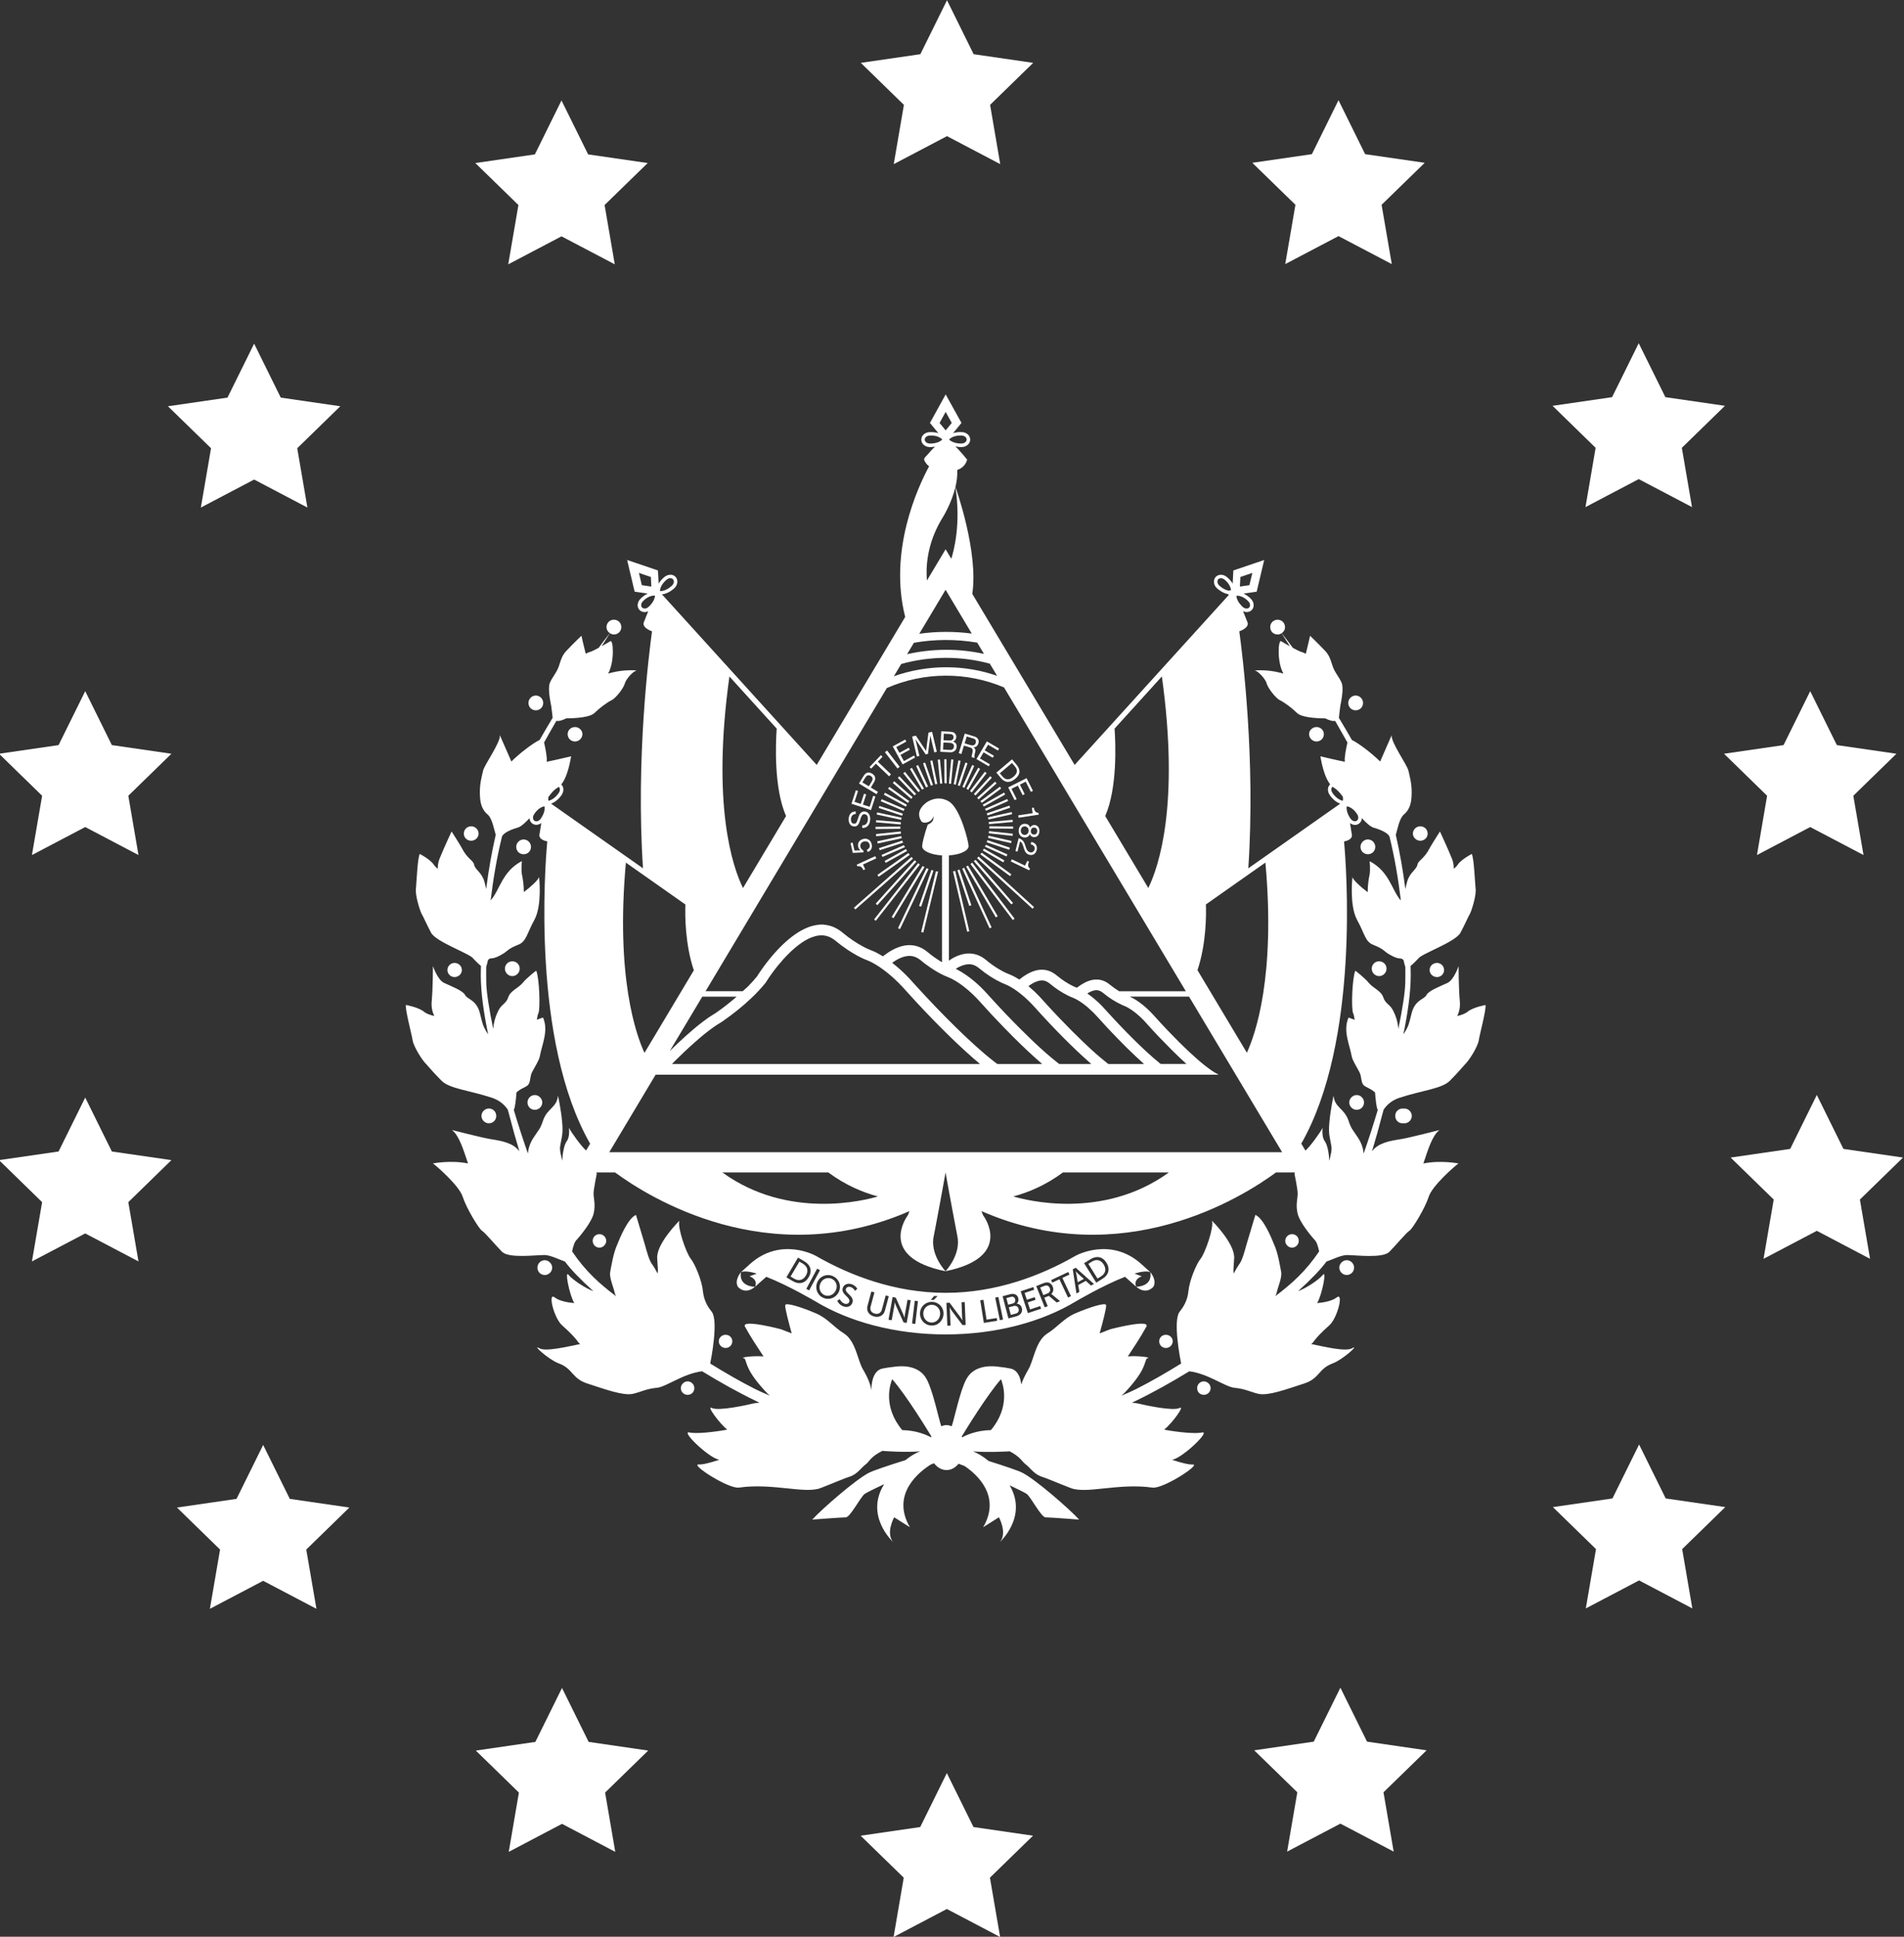 <?xml version="1.0" encoding="utf-8"?>
<!-- Generator: Adobe Illustrator 28.0.0, SVG Export Plug-In . SVG Version: 6.00 Build 0)  -->
<svg version="1.1" id="Capa_1" xmlns="http://www.w3.org/2000/svg" xmlns:xlink="http://www.w3.org/1999/xlink" x="0px" y="0px"
	 viewBox="0 0 816.85 830.79" style="enable-background:new 0 0 816.85 830.79;" xml:space="preserve">
<rect x="0" y="0" width="816.85" height="830.79" fill="#333333" stroke="none"/>
<style type="text/css">
	.st0{fill:#FFFFFF;}
</style>
<g id="Layer_1-2">
	<g>
		<polygon class="st0" points="406.28,0.11 417.71,23.25 443.26,26.96 424.77,44.98 429.12,70.41 406.28,58.4 383.43,70.41 
			387.79,44.98 369.3,26.96 394.85,23.25 		"/>
		<polygon class="st0" points="574.24,42.98 585.67,66.13 611.23,69.84 592.73,87.85 597.1,113.29 574.24,101.28 551.39,113.29 
			555.76,87.85 537.27,69.84 562.82,66.13 		"/>
		<polygon class="st0" points="703.04,147.23 714.48,170.37 740.03,174.08 721.54,192.1 725.9,217.53 703.04,205.52 680.2,217.53 
			684.55,192.1 666.07,174.08 691.61,170.37 		"/>
		<polygon class="st0" points="776.61,296.48 788.04,319.62 813.6,323.33 795.11,341.35 799.48,366.78 776.61,354.77 753.77,366.78 
			758.12,341.35 739.64,323.33 765.18,319.62 		"/>
		<polygon class="st0" points="779.45,469.7 790.86,492.84 816.42,496.55 797.93,514.56 802.29,539.99 779.45,527.98 756.59,539.99 
			760.96,514.56 742.47,496.55 768.02,492.84 		"/>
		<polygon class="st0" points="703.2,619.64 714.62,642.78 740.17,646.49 721.68,664.51 726.04,689.95 703.2,677.94 680.34,689.95 
			684.71,664.51 666.22,646.49 691.77,642.78 		"/>
		<polygon class="st0" points="575.05,723.96 586.48,747.1 612.04,750.82 593.54,768.83 597.91,794.27 575.05,782.27 552.2,794.27 
			556.57,768.83 538.08,750.82 563.62,747.1 		"/>
		<polygon class="st0" points="406.21,760.59 417.64,783.73 443.18,787.45 424.7,805.45 429.07,830.9 406.21,818.89 383.36,830.9 
			387.72,805.45 369.23,787.45 394.79,783.73 		"/>
		<polygon class="st0" points="241.11,724.07 252.54,747.21 278.09,750.93 259.6,768.94 263.96,794.38 241.11,782.36 218.26,794.38 
			222.62,768.94 204.13,750.93 229.68,747.21 		"/>
		<polygon class="st0" points="112.9,619.82 124.33,642.96 149.88,646.68 131.39,664.7 135.76,690.12 112.9,678.11 90.05,690.12 
			94.41,664.7 75.92,646.68 101.48,642.96 		"/>
		<polygon class="st0" points="36.56,470.81 47.99,493.95 73.54,497.65 55.05,515.68 59.41,541.1 36.56,529.1 13.7,541.1 
			18.07,515.68 -0.42,497.65 25.13,493.95 		"/>
		<polygon class="st0" points="36.56,296.48 47.99,319.62 73.54,323.33 55.05,341.35 59.41,366.78 36.56,354.77 13.7,366.78 
			18.07,341.35 -0.42,323.33 25.13,319.62 		"/>
		<polygon class="st0" points="109.03,147.42 120.45,170.56 146,174.27 127.52,192.28 131.88,217.72 109.03,205.71 86.17,217.72 
			90.54,192.28 72.05,174.27 97.6,170.56 		"/>
		<polygon class="st0" points="240.89,43.09 252.32,66.23 277.87,69.94 259.38,87.95 263.75,113.39 240.89,101.38 218.04,113.39 
			222.41,87.95 203.92,69.94 229.47,66.23 		"/>
		<g>
			<path class="st0" d="M602.12,475.59c-0.12-0.02-0.24-0.07-0.37-0.07c-1.8,0-3.17,1.38-3.17,3.17s1.38,3.17,3.17,3.17
				c0.13,0,0.24-0.06,0.37-0.07c0.13,0.02,0.25,0.07,0.39,0.07c1.65,0,3.17-1.38,3.17-3.17s-1.52-3.17-3.17-3.17
				C602.38,475.52,602.27,475.58,602.12,475.59z"/>
			<path class="st0" d="M637.35,431.1c0,0-5.38,0.96-7.72,2.89c-1.15,0.95-2.8,1.43-4.46,1.85c0.79-1.61,1.32-3.62,1.14-6.1
				c-0.55-5.79-0.55-15.31-0.55-15.31s-1.93,5.79-4.69,7.17c-2.9,1.38-8.14,3.31-9.1,5.24c-0.96,1.93-4.83,1.93-6.34,7.72
				c-1.38,5.65-1.38,5.24-2.34,7.17c-0.3,0.59-0.74,1.25-1.22,1.96c1.81-8.72,3.16-17.7,3.16-25.39c0-1.35-0.04-2.63-0.06-3.95
				c1.43-1.14,3.32-3.19,3.32-3.19c1.23-2.01,16.01-7.07,18.08-11.07c2.07-3.86,3.17-6.62,4.14-8.27c0.83-1.79,2.76-7.99,2.34-10.75
				c-0.28-2.76-0.69-13.1-1.65-14.76c0,0-4.55,2.35-6.07,4.69c-0.42,0.63-0.99,1.18-1.64,1.68c0-1.38-0.18-2.79-0.69-4.14
				c-2.07-5.1-5.24-11.86-5.24-11.86s-2.76,4.28-4.28,6.9c-2.48,4.97-4.97,5.38-5.38,7.31c-0.28,2.07-3.31,3.31-4.41,7.31
				c-0.4,1.41-0.63,2.42-0.76,3.19c-1.09-8.53-2.51-16.29-4.11-23.28c0.71-2.24,1.51-7.13,3.5-8.73c2.89-2.48,3.31-5.79,3.31-9.65
				s-0.83-6.62-1.38-9.1c-0.42-2.35-7.73-12.41-7.18-15.3c0,0-3.59,8.14-4.96,11.34c-3.57-3.56-9.09-7.75-12.13-9.26
				c-1.8-3.15-3.67-6.32-5.57-9.48c0.09-0.93,0.3-2.91,0.6-5.02c0.55-2.89,1.52-7.72,0.55-10.06c-0.97-2.34-2.9-4.28-3.86-7.17
				c-0.97-2.89-1.38-4.83-3.86-7.17c-2.34-2.48-5.79-5.79-5.79-5.79s-0.94,4.26-1.83,7.71c-0.88-0.46-1.78-0.78-2.44-0.96
				c-0.57-0.23-1.79-0.85-3.13-1.57c-1.66-2.26-3.27-4.4-4.79-6.29c0.85-0.56,1.44-1.47,1.43-2.6c0-1.79-1.38-3.17-3.17-3.17
				s-3.17,1.38-3.17,3.17s1.38,3.17,3.17,3.17c0.65,0,1.22-0.23,1.71-0.55c0.43,0.67,1.7,2.64,3.56,5.59
				c-1.55-0.85-3.05-1.71-3.75-2.16c-1.24-0.83-1.93,8.63,0.95,13.88c-0.46-0.12-0.92-0.25-1.35-0.36
				c-5.79-1.52-11.03-0.97-11.03-0.97c1.38,0,4.83,3.73,5.24,5.65c0.55,1.93,3.87,6.34,5.79,7.17c1.93,0.96,5.24,3.45,7.17,5.38
				c1.89,1.89,7.88,2.33,12.15,2.35c1.69,0.83,3.25,1.32,4.23,1.05c1.78,3.07,3.55,6.18,5.29,9.29c-0.54,2.36-1.41,6.6-1.12,8.25
				v0.02l0,0c-2.35-0.42-10.48-2.34-10.48-2.34c0.79,4.72,2.14,9.5,4.19,12.02c-0.45,0.43-0.79,0.97-0.91,1.62
				c-0.17,0.98,0.08,2.05,0.68,2.9c0.09,0.14,1.84,2.85,4.54,3.77l-39.43,27.73c3.13-46.91-2.51-91.85-3.87-101.65
				c4.79-1.81,3.49-3.96,3.49-3.96l-1.87-4.67c0.5,0.23,1.03,0.37,1.54,0.37c0.86,0,1.67-0.32,2.25-0.95
				c1.19-1.31,0.93-3.49-0.53-4.81c-0.08-0.09-1.26-1.37-3.04-2.17l5.62-0.82l3.22-13.59h-0.01l0,0l-13.22,4.49l-0.29,5.67
				c-0.96-1.68-2.33-2.73-2.39-2.77c-1.51-1.37-3.71-1.42-4.9-0.12c-1.19,1.31-0.93,3.49,0.55,4.84c0.11,0.11,2.22,2.09,4.87,2.56
				c0.05,0.13,0.11,0.24,0.18,0.36l-66.11,72.87l-43.91-73.37c2.7-17.79-6.84-44.79-7.22-45.86c0.55-2.36,0.88-4.84,0.77-7.3
				c3.02-1,3.93-3.35,4.16-4.15c0.03-0.05,0-0.07,0.03-0.11c-0.01-0.01,0.04-0.07,0.03-0.09c0-0.03,0.02-0.09,0.02-0.09
				s-3.12-3.87-5.07-5.66c1.02,0.22,1.94,0.29,2.38,0.29c0.17,0,0.28,0,0.3,0c2.04,0,3.7-1.45,3.7-3.22s-1.66-3.2-3.62-3.2h-0.01
				c-0.11,0-1.86-0.16-3.71,0.45l3.6-4.4l-6.78-12.21l0,0l0,0l-6.75,12.23l3.62,4.39c-1.84-0.6-3.57-0.45-3.64-0.45
				c-1.08,0-2.1,0.41-2.8,1.11c-0.58,0.58-0.9,1.33-0.89,2.1c0,0.78,0.32,1.52,0.9,2.11c0.7,0.7,1.72,1.1,2.75,1.1
				c0,0,0.11,0,0.31,0c0.38,0,1.11-0.07,1.93-0.21c-1.13,1.05-2.56,2.66-3.55,3.82c-0.42,0.37-0.75,0.75-0.95,1.12
				c-0.14,0.17-0.23,0.28-0.23,0.28s0.05,0.2,0.14,0.48c0.02,0.1-0.03,0.2,0.03,0.3c0.62,1.19,1.3,1.94,2.02,2.43
				c-5.04,9.34-17.43,36.43-10.26,64.64l-37.96,63.47L284,254.96c2.85-0.3,5.18-2.52,5.27-2.61c0.8-0.72,1.28-1.71,1.33-2.7
				c0.04-0.82-0.23-1.59-0.75-2.17s-1.26-0.91-2.08-0.95c-0.96-0.01-2.02,0.34-2.76,1.02c-0.09,0.07-1.48,1.14-2.44,2.82l-0.29-5.67
				l-13.22-4.49l0,0h-0.01l3.22,13.59l5.63,0.82c-1.77,0.79-2.95,2.06-3,2.12c-0.8,0.72-1.28,1.71-1.33,2.7
				c-0.04,0.82,0.23,1.59,0.75,2.17c0.52,0.57,1.26,0.91,2.08,0.95c0.05,0,0.11,0,0.16,0c0.53,0,1.05-0.14,1.54-0.36l-1.86,4.66
				c0,0-1.29,2.15,3.49,3.96c-1.35,9.8-7,54.75-3.87,101.65l-39.43-27.73c2.7-0.93,4.45-3.63,4.52-3.74
				c0.55-0.79,0.82-1.72,0.74-2.62c-0.06-0.76-0.41-1.38-0.9-1.88c2.07-2.5,3.44-7.31,4.23-12.08c0,0-8.14,1.93-10.48,2.34l0,0
				c0,0,0-0.01,0-0.02c0.29-1.66-0.58-5.89-1.12-8.25c1.73-3.11,3.51-6.22,5.29-9.29c0.97,0.27,2.54-0.22,4.23-1.05
				c4.27-0.02,10.26-0.45,12.15-2.35c1.93-1.93,5.24-4.41,7.17-5.38c1.93-0.83,5.24-5.24,5.79-7.17c0.41-1.93,3.86-5.65,5.24-5.65
				c0,0-5.24-0.55-11.03,0.97c-0.43,0.1-0.9,0.23-1.35,0.36c2.87-5.25,2.18-14.71,0.95-13.88c-0.7,0.45-2.21,1.31-3.75,2.16
				c1.86-2.95,3.12-4.92,3.56-5.59c0.5,0.32,1.06,0.55,1.71,0.55c1.79,0,3.17-1.38,3.17-3.17s-1.38-3.17-3.17-3.17
				s-3.17,1.38-3.17,3.17c0,1.13,0.58,2.05,1.43,2.6c-1.52,1.89-3.13,4.03-4.79,6.29c-1.34,0.72-2.56,1.34-3.13,1.57
				c-0.66,0.18-1.56,0.5-2.44,0.96c-0.89-3.45-1.83-7.71-1.83-7.71s-3.45,3.31-5.79,5.79c-2.48,2.34-2.9,4.27-3.86,7.17
				c-0.96,2.89-2.9,4.83-3.86,7.17c-0.97,2.34,0,7.17,0.55,10.06c0.3,2.11,0.51,4.09,0.6,5.02c-1.91,3.16-3.77,6.33-5.57,9.48
				c-3.05,1.52-8.57,5.71-12.13,9.26c-1.37-3.2-4.96-11.34-4.96-11.34c0.55,2.89-6.76,12.96-7.18,15.3
				c-0.55,2.48-1.38,5.24-1.38,9.1s0.42,7.17,3.31,9.65c1.99,1.61,2.79,6.49,3.5,8.73c-1.61,6.99-3.02,14.75-4.11,23.28
				c-0.13-0.77-0.36-1.78-0.76-3.19c-1.1-4-4.14-5.24-4.41-7.31c-0.42-1.93-2.9-2.34-5.38-7.31c-1.52-2.62-4.28-6.9-4.28-6.9
				s-3.17,6.75-5.24,11.86c-0.51,1.35-0.7,2.76-0.69,4.14c-0.65-0.5-1.22-1.05-1.64-1.68c-1.52-2.34-6.07-4.69-6.07-4.69
				c-0.97,1.66-1.38,12-1.65,14.76c-0.42,2.76,1.52,8.96,2.34,10.75c0.97,1.66,2.07,4.41,4.14,8.27
				c2.07,3.99,16.85,9.06,18.08,11.07c0,0,1.89,2.06,3.32,3.19c-0.02,1.32-0.06,2.6-0.06,3.95c0,7.7,1.35,16.68,3.16,25.39
				c-0.48-0.7-0.92-1.36-1.22-1.96c-0.96-1.93-0.96-1.51-2.34-7.17c-1.51-5.79-5.38-5.79-6.34-7.72c-0.97-1.93-6.21-3.87-9.1-5.24
				c-2.76-1.38-4.69-7.17-4.69-7.17s0,9.51-0.55,15.31c-0.18,2.49,0.35,4.49,1.14,6.1c-1.66-0.42-3.31-0.9-4.46-1.85
				c-2.34-1.93-7.72-2.89-7.72-2.89c-0.41,1.93,2.48,12.54,2.9,15.3c0.55,2.89,4.28,8.69,5.79,10.06c1.38,1.52,3.31,3.86,6.62,7.17
				c3.44,3.44,12.1,4.13,21.65,7.3c3.65,1.21,5.68,3.48,6.74,5.08c0.35,1.23,0.65,2.31,0.84,3.08c1.07,4.18,2.48,9.28,4.14,14.78
				c-2.68-3.59-7.31-4.43-12.67-5.27c-3.31-0.55-16.28-3.86-16.28-3.86c3.09,2.28,4.99,8.62,6.91,14.35
				c-7.47-1.52-15.05-0.01-15.05-0.01c1.38,0.96,11.45,9.65,12.83,14.47c1.52,4.69,6.76,13.37,8.14,14.34
				c1.52,0.97,5.8,6.2,8.69,9.1c2.9,2.89,14.34,1.38,18.21,1.38c2.42,0,6.31,1.95,8.77,2.8c2.44,3.33,6.65,7.71,12.17,12.69
				c-3.15-1.11-8.68-4.66-10.58-6.93c-1.87-2.54,0.27,8.49,2.41,12.06c-3.12-0.29-6.46-0.94-8.36-2.41
				c-3.17-2.48-0.41,8.69,3.03,11.85c7.43,6.61,6.74,7.66,7.93,8.11c-6.25,1.26-14.95,3.38-17.6,1.81
				c-3.45-1.93,3.86,4.82,8.28,6.48c6.34,2.34,5.52,6.48,12.41,8.69c7.31,2.35,15.03,5.24,19.31,4.42
				c3.31-0.69,5.79-2.21,10.48-2.62c4.18-0.51,11.28-6.08,19.35-7.09c7.76,4.75,15.67,9.18,23.4,12.89
				c0.33,0.16,0.78,0.37,1.23,0.57c-0.83,0.07-1.72,0.18-2.73,0.38c-2.9,0.69-14.76,3.31-17.66,1.93c-2.62-1.38,2.99,6.36,6.53,9.27
				c-5.64,1.07-13.49,1.88-16.19,1.21c-3.86-0.83,7.72,10.34,12.28,11.58c0.19,0.05,0.35,0.1,0.53,0.15c-3.73,1.22-7.1,2.11-8.8,2
				c-4-0.28,12.69,10.61,17.25,9.92c14.62-2.07,28.42,2.89,35.17,0.14c6.07-2.34,9.66-4,12.69-4.96c3.03-1.1,4.69-3.86,6.62-5.24
				c1.45-1.14,2.13-3.33,7.14-5.74c0.41,0.1,0.55,0.11,0.55,0.11s9.3,0.69,15.51,0.14c-1.74,0.68-3.88,1.84-6.3,3.78
				c-7.54,2.36-13.62,4.41-15.53,5.37c-5.8,2.89-20.56,15.85-24.42,20.13c0,0,12.41-0.96,14.35-0.96s6.21-8.55,8.14-10.06
				c0.56-0.4,3.71-2.02,8.35-4.17c-8.5,13.65,3.87,24.81,3.87,24.81c-3.31-3.86,0.42-10.61,0.42-10.61l6.76,4.27
				c-8.48-14.52,4.64-24.22,8.99-26.92c0.46-0.17,0.91-0.34,1.37-0.52c1.37,1.78,3.24,2.91,5.35,2.91s3.82-1.06,5.18-2.72
				c0.88,0.33,1.73,0.66,2.59,1c5.06,3.42,15.83,12.75,7.95,26.24l6.76-4.27c0,0,3.72,6.76,0.42,10.61c0,0,12.1-10.9,4.17-24.33
				c4.08,1.92,6.82,3.33,7.33,3.7c1.93,1.51,6.2,10.06,8.14,10.06s14.35,0.96,14.35,0.96c-3.86-4.27-18.62-17.23-24.42-20.13
				c-1.82-0.91-7.38-2.8-14.4-5.01c-2.59-2.15-4.88-3.41-6.71-4.13c6.21,0.55,15.41,0,15.41,0s0.19-0.01,0.26-0.06
				c4.5,2.3,5.42,4.46,6.81,5.55c1.93,1.38,3.59,4.14,6.62,5.24c3.03,0.97,6.62,2.62,12.69,4.96c6.76,2.76,20.55-2.21,35.17-0.14
				c4.55,0.69,21.24-10.2,17.25-9.92c-1.69,0.11-5.07-0.78-8.8-2c0.19-0.05,0.34-0.1,0.53-0.15c4.55-1.24,16.14-12.41,12.28-11.58
				c-2.7,0.68-10.55-0.14-16.19-1.21c3.54-2.91,9.15-10.65,6.53-9.27c-2.9,1.38-14.76-1.24-17.66-1.93
				c-1.01-0.21-1.89-0.32-2.73-0.38c0.45-0.21,0.9-0.41,1.23-0.57c7.73-3.71,15.64-8.14,23.4-12.89c8.07,1.02,15.18,6.58,19.35,7.09
				c4.69,0.41,7.17,1.93,10.48,2.62c4.28,0.83,12-2.07,19.31-4.42c6.9-2.2,6.07-6.34,12.41-8.69c4.42-1.66,11.73-8.41,8.28-6.48
				c-2.65,1.57-11.34-0.55-17.6-1.81c1.19-0.45,0.5-1.5,7.93-8.11c3.45-3.17,6.2-14.34,3.03-11.85c-1.89,1.46-5.24,2.12-8.36,2.41
				c2.14-3.57,4.29-14.6,2.41-12.06c-1.9,2.27-7.43,5.82-10.58,6.93c5.52-4.98,9.73-9.35,12.17-12.69c2.46-0.84,6.35-2.8,8.77-2.8
				c3.86,0,15.31,1.52,18.21-1.38s7.17-8.14,8.69-9.1c1.38-0.97,6.62-9.65,8.14-14.34c1.38-4.83,11.45-13.51,12.83-14.47
				c0,0-7.59-1.51-15.05,0.01c1.92-5.73,3.82-12.07,6.91-14.35c0,0-12.96,3.31-16.28,3.86c-5.36,0.83-9.99,1.68-12.67,5.27
				c1.66-5.5,3.07-10.59,4.14-14.78c0.19-0.78,0.49-1.86,0.84-3.08c1.05-1.6,3.08-3.87,6.74-5.08c9.56-3.17,18.21-3.86,21.65-7.3
				c3.31-3.31,5.24-5.66,6.62-7.17c1.52-1.38,5.24-7.17,5.79-10.06c0.41-2.76,3.31-13.37,2.9-15.3L637.35,431.1z M602.88,421.89
				c-0.12,3.88-1.17,10.82-2.97,19.52c-0.17-2.87-1.12-5.77-2.18-7.79c-1.38-2.89-3.31-2.89-4.27-5.79
				c-0.96-2.89-4.28-3.86-6.21-6.2c-1.93-2.34-5.79-5.24-5.79-5.24c-1.38,3.31-1.79,16.27-0.96,18.2c0.3,0.6,0.5,1.66,0.7,2.87
				c-1.42-0.54-2.65-0.96-2.65-0.96c-2.48,5.65,0.42,11.44,1.38,16.68c0.28,1.66,2.34,4.83,3.31,6.76c0.97,1.93,0.55,3.72,1.52,5.24
				c0.9,1.28,2.99,1.45,5.16,3.45c0.28,3.58,0.63,6.63,1.16,7.51c-1.84,6.17-3.87,12.46-6.05,18.71c-0.16-2.05-0.81-4.28-2.3-6.63
				c-2.48-3.86-2.89-3.59-4.27-7.73c-1.93-5.24-5.79-5.24-6.34-10.47c0,0-1.38,6.2-1.79,11.44c-0.55,5.24,0.42,7.17,0.83,10.06
				c0.36,1.9-0.33,4.01-0.86,6.43c-0.13-2.8-0.7-6.67-1.9-8.35c-1.51-1.93-0.97-5.79-0.97-5.79c-0.92,1.82-5.27,7.94-7.37,9.75
				l-1.79-2.99c25.16-44,19.3-119.28,18.35-129.6c4.06-0.85,3.35-2.95,3.35-2.95l-0.79-4.93c0.39,0.29,0.81,0.51,1.27,0.64
				c0.3,0.08,0.59,0.12,0.88,0.12c0.6,0,1.18-0.17,1.67-0.52c0.73-0.51,1.17-1.31,1.25-2.26c0-0.05-0.02-0.11-0.02-0.16
				c1.81,1.97,3.66,3.72,5.14,4.15c3.45,0.97,6.34,2.48,6.76,3.86v-0.03c2.2,8.9,3.78,18.32,4.87,27.39
				c-0.01-0.02-0.02-0.04-0.04-0.05c-3.86-4.28-4.83-12.41-13.38-16.82c0,0,0.41,3.45,0,5.79c-0.35,1.48-0.86,4.74-0.81,7.52
				c-2.98-2.23-6.15-5.13-6.55-6.44c0,0-1.38,11.86,1.93,18.2c3.45,6.2,3.45,9.51,7.17,10.89c3.86,1.52,4.42,2.48,5.79,3.45
				c1.52,0.97,3.86,2.34,5.79,2.34c0.46,0,0.89,0.3,1.26,0.75c0.2,0.98,0.45,1.95,0.76,2.9c0.03,2.56,0.02,4.95-0.03,7.11
				L602.88,421.89z M268.52,370.04l25.52,17.95c-0.15,4.23-0.21,16.84,3.63,28.24l-21.18,35.42
				C272.97,444.04,264.06,419.23,268.52,370.04z M229.19,349.23c0,0,1.71-2.97,4.41-3.33c0.49,2.54-1.62,5.29-1.66,5.35
				c-0.35,0.5-0.83,0.85-1.37,1c-0.49,0.13-0.93,0.06-1.29-0.18c-0.35-0.24-0.57-0.65-0.61-1.15c-0.05-0.55,0.12-1.12,0.51-1.68
				L229.19,349.23z M312.93,290.18l20.29,22.37c-0.44,6.17-1.29,25.41,4.01,37.51l-18.47,30.88
				C314.36,371.99,305.23,345.55,312.93,290.18L312.93,290.18z M392.08,275.73c8.93-1.58,18.22-1.59,27.16-0.07l2.9,4.84
				c-10.83-2.39-22.17-2.34-32.99,0.13L392.08,275.73z M394.39,271.86l11.28-18.87l11.24,18.79c-7.46-0.99-15.08-0.96-22.53,0.08
				H394.39z M386.63,284.83c12.36-3.47,25.64-3.51,38.02-0.14l3.12,5.21c-6.99-2.43-14.31-3.67-21.86-3.67s-15.26,1.3-22.42,3.86
				L386.63,284.83L386.63,284.83z M380.47,295.14c15.91-6.98,34.3-7.07,50.28-0.25l78,130.32h-28.6c-1.31-0.8-2.57-1.67-3.77-2.65
				c-0.43-0.35-0.86-0.7-1.33-1c-1.97-1.25-4.09-1.65-6.38-1.21c-1.18,0.23-2.29,0.66-3.36,1.2c-1.06,0.55-2.06,1.21-3.01,1.93
				c-0.1,0.08-0.19,0.18-0.34,0.22c-0.48-0.17-0.96-0.38-1.43-0.6c-2.54-1.22-4.86-2.77-7.03-4.56c-0.7-0.58-1.44-1.11-2.25-1.53
				c-1.34-0.69-2.76-1.04-4.26-1.04c-1.04,0-2.05,0.17-3.04,0.46c-1.42,0.42-2.73,1.07-3.97,1.84c-0.83,0.52-1.63,1.09-2.4,1.71
				c-0.09,0.07-0.16,0.17-0.31,0.18c-0.05-0.03-0.12-0.06-0.18-0.1c-1.45-0.91-2.97-1.71-4.57-2.32c-1.45-0.55-2.81-1.3-4.13-2.11
				c-1.87-1.14-3.66-2.39-5.33-3.81c-0.6-0.5-1.24-0.95-1.91-1.34c-1.41-0.82-2.93-1.31-4.56-1.44c-1.1-0.09-2.2,0-3.28,0.22
				c-1.47,0.31-2.85,0.85-4.18,1.54c-0.72,0.38-1.37,0.87-2.04,1.31v-45.18c4.78-0.3,8.45-1.95,8.45-3.96s-3.44-15.59-8.01-18.88
				c-0.23-0.18-4.2-3.25-9.47-0.24c0,0-5.93,3.43-2.89,8.27c0,0,0.63,1.46,3.22,0.42c0.49-0.2,1.72-0.82,2.11-2.6l-0.06,1.17
				c-0.03,1.66-2.31,2.59-2.43,2.64c-1.49,4.17-2.4,8.23-2.4,9.23c0,2.02,3.71,3.68,8.52,3.96v45.81c-0.14-0.08-0.29-0.17-0.43-0.25
				c-1.98-1.21-3.88-2.54-5.65-4.03c-0.65-0.55-1.35-1.04-2.09-1.47c-1.42-0.82-2.94-1.34-4.58-1.51c-1.29-0.14-2.57-0.05-3.84,0.23
				c-1.54,0.33-2.98,0.9-4.37,1.62c-1.45,0.75-2.81,1.66-4.1,2.65c-0.1,0.08-0.19,0.18-0.33,0.21c-0.11-0.06-0.22-0.13-0.33-0.2
				c-0.59-0.34-1.18-0.69-1.78-1.02c-0.84-0.46-1.7-0.89-2.6-1.22c-1.17-0.44-2.32-0.95-3.42-1.54c-3.19-1.68-6.16-3.69-8.93-6
				c-0.26-0.22-0.53-0.44-0.8-0.64c-2.18-1.65-4.6-2.69-7.35-2.91c-0.09,0-0.18-0.04-0.27-0.07h-1.49
				c-0.12,0.02-0.23,0.06-0.35,0.07c-1.76,0.14-3.44,0.59-5.07,1.25c-1.87,0.76-3.61,1.76-5.26,2.91c-1.88,1.31-3.62,2.78-5.27,4.36
				c-2.13,2.04-4.09,4.23-5.93,6.53c-1.79,2.23-3.47,4.55-5.01,6.96c-0.08,0.12-0.16,0.23-0.25,0.34c-1.13,1.38-2.33,2.71-3.58,3.98
				c-0.77,0.78-1.62,1.46-2.42,2.2H302.7l77.78-130.07L380.47,295.14z M492.64,380.92l-18.48-30.87c5.29-12.1,4.45-31.34,4.01-37.5
				l20.29-22.37C506.15,345.49,497.04,371.93,492.64,380.92L492.64,380.92z M577.8,345.89c2.69,0.37,4.39,3.31,4.45,3.39
				c0.35,0.5,0.52,1.08,0.47,1.62c-0.04,0.49-0.26,0.9-0.61,1.15c-0.34,0.24-0.8,0.32-1.29,0.18c-0.53-0.14-1.01-0.5-1.39-1.03
				c-0.02-0.03-2.12-2.78-1.63-5.32V345.89z M534.93,451.58l-21.19-35.41c3.82-11.39,3.77-23.97,3.62-28.2l25.52-17.95
				C547.33,419.1,538.47,443.92,534.93,451.58L534.93,451.58z M261.39,494.26l19.88-33.25h241.51c-0.1-0.06-0.19-0.13-0.29-0.19
				c-0.41-0.23-0.83-0.45-1.24-0.69c-1.44-0.86-2.8-1.85-4.12-2.89c-2.37-1.86-4.62-3.87-6.83-5.93c-3.19-2.98-6.26-6.07-9.28-9.23
				c-1.98-2.07-3.93-4.16-5.83-6.3c-0.83-0.94-1.71-1.84-2.62-2.7c-1.63-1.55-3.38-2.96-5.28-4.17c-0.83-0.53-1.7-0.99-2.6-1.4
				h25.43l39.94,66.74H261.37L261.39,494.26z M301.3,427.52h14.76c-2.85,2.47-5.8,4.82-8.92,6.96c-0.28,0.19-0.57,0.37-0.87,0.55
				c-1.67,1-3.25,2.11-4.79,3.29c-2.52,1.91-4.92,3.96-7.27,6.06c-2.34,2.1-4.62,4.27-6.87,6.47L301.3,427.52L301.3,427.52z
				 M405.13,418.48c0.56,0.26,1.12,0.5,1.69,0.72c0.65,0.25,1.28,0.55,1.9,0.88c1.72,0.92,3.33,2.02,4.88,3.22
				c2.56,1.98,4.88,4.22,7.03,6.64c3.27,3.69,6.64,7.28,10.08,10.82c1.41,1.45,2.82,2.89,4.26,4.32c3.63,3.61,7.34,7.14,11.2,10.5
				c0.24,0.21,0.48,0.42,0.72,0.63c0.05,0.04,0.1,0.1,0.15,0.14c0,0.02-0.02,0.05-0.02,0.07c-0.12,0-0.23,0-0.35,0h-18.44
				c0,0-0.05,0-0.07,0c-0.22,0.03-0.38-0.06-0.55-0.19c-0.42-0.33-0.84-0.65-1.26-0.97c-2.63-2.05-5.16-4.22-7.64-6.45
				c-2.85-2.56-5.63-5.19-8.37-7.87c-5.97-5.85-11.75-11.89-17.37-18.07c-0.98-1.08-1.93-2.17-2.93-3.23
				c-2.17-2.3-4.49-4.44-6.98-6.39c-0.09-0.07-0.18-0.15-0.28-0.24c0.06-0.06,0.09-0.1,0.14-0.13c1.21-0.85,2.48-1.6,3.87-2.14
				c0.77-0.3,1.57-0.52,2.39-0.63c1.47-0.2,2.87,0.04,4.19,0.73c0.63,0.33,1.22,0.73,1.76,1.19c1.43,1.21,2.94,2.3,4.5,3.34
				c1.77,1.17,3.59,2.24,5.52,3.13L405.13,418.48z M481.23,431.02c0.29,0.13,0.58,0.26,0.88,0.37c0.74,0.27,1.42,0.63,2.09,1.03
				c1.79,1.06,3.41,2.34,4.93,3.75c0.97,0.9,1.9,1.85,2.77,2.84c1.77,2,3.58,3.97,5.43,5.89c1.66,1.73,3.34,3.45,5.03,5.15
				c2.04,2.06,4.14,4.05,6.28,6c0.1,0.09,0.22,0.17,0.29,0.31c-0.05,0.02-0.08,0.04-0.11,0.04c-0.11,0-0.21,0-0.32,0
				c-3.38,0-6.76,0-10.14,0c-0.01,0-0.02,0-0.04,0c-0.26,0.03-0.47-0.06-0.67-0.23c-1.98-1.61-3.9-3.3-5.78-5.03
				c-1.83-1.69-3.63-3.42-5.4-5.17c-3.91-3.87-7.7-7.85-11.39-11.92c-0.78-0.86-1.55-1.73-2.35-2.56c-1.82-1.88-3.79-3.59-5.94-5.1
				c-0.09-0.06-0.17-0.13-0.27-0.2c0.03-0.04,0.05-0.09,0.09-0.11c0.9-0.56,1.84-1.01,2.89-1.23c1.04-0.22,2.02-0.06,2.93,0.49
				c0.37,0.22,0.7,0.48,1.03,0.75c2.39,1.95,4.95,3.64,7.77,4.91L481.23,431.02z M466.99,432.42c1.43,1.24,2.77,2.58,4.03,3.99
				c2.72,3.07,5.53,6.06,8.39,9c2.56,2.64,5.17,5.23,7.85,7.74c1.07,1,2.16,1.98,3.24,2.97c0.08,0.07,0.15,0.14,0.27,0.25
				c-0.08,0.03-0.11,0.04-0.14,0.04c-0.11,0-0.21,0-0.32,0c-4.8,0-9.6,0-14.4,0c-0.06,0-0.12,0-0.18,0
				c-0.19,0.03-0.34-0.05-0.48-0.17c-0.98-0.8-1.97-1.59-2.94-2.4c-2.78-2.34-5.45-4.8-8.06-7.32c-1.52-1.47-3.04-2.95-4.53-4.45
				c-3.91-3.93-7.73-7.95-11.45-12.06c-0.82-0.9-1.63-1.81-2.46-2.7c-1.36-1.44-2.8-2.78-4.32-4.04c-0.07-0.06-0.14-0.12-0.21-0.19
				c-0.02-0.02-0.02-0.04-0.05-0.08c0.03-0.02,0.07-0.05,0.11-0.08c0.99-0.72,2.02-1.36,3.16-1.81c0.73-0.29,1.48-0.49,2.27-0.53
				c0.85-0.05,1.64,0.14,2.39,0.53c0.49,0.26,0.95,0.58,1.37,0.94c2.29,1.91,4.75,3.55,7.41,4.9c0.74,0.38,1.49,0.72,2.27,1.01
				c0.73,0.28,1.42,0.64,2.1,1.03c1.68,0.98,3.23,2.14,4.7,3.42L466.99,432.42z M444.09,432.24c2.1,2.37,4.26,4.69,6.43,7
				c1.97,2.09,3.97,4.15,6,6.18c3.45,3.46,6.97,6.84,10.63,10.07c0.27,0.24,0.55,0.48,0.83,0.72c0.05,0.04,0.09,0.1,0.15,0.16
				c-0.06,0.02-0.09,0.04-0.12,0.05c-0.11,0-0.21,0-0.32,0c-4.29,0-8.58,0-12.87,0c-0.02,0-0.05,0-0.07,0
				c-0.22,0.03-0.41-0.05-0.58-0.19c-0.97-0.79-1.96-1.56-2.92-2.36c-3.16-2.64-6.19-5.42-9.15-8.27c-1.6-1.54-3.19-3.1-4.76-4.67
				c-4.21-4.22-8.31-8.54-12.31-12.95c-0.92-1.02-1.83-2.05-2.77-3.04c-2.38-2.48-4.95-4.74-7.78-6.7c-1.33-0.93-2.71-1.77-4.16-2.5
				c-0.07-0.04-0.14-0.08-0.24-0.13c0.04-0.04,0.06-0.09,0.09-0.11c1.22-0.76,2.51-1.37,3.92-1.69c0.71-0.16,1.42-0.22,2.15-0.17
				c0.87,0.07,1.69,0.34,2.45,0.76c0.58,0.32,1.11,0.71,1.62,1.14c2.89,2.37,5.99,4.42,9.38,6.01c0.47,0.22,0.95,0.43,1.43,0.61
				c0.84,0.32,1.64,0.72,2.42,1.17c1.78,1.02,3.43,2.22,5.01,3.53c1.99,1.65,3.82,3.46,5.53,5.39L444.09,432.24z M385.15,421.24
				c1.3,1.28,2.53,2.62,3.74,3.98c1.35,1.52,2.73,3.01,4.11,4.51c2.46,2.66,4.97,5.29,7.5,7.89c4.53,4.65,9.16,9.2,13.96,13.56
				c1.85,1.68,3.72,3.32,5.63,4.93c0.09,0.08,0.18,0.15,0.32,0.28c-0.12,0.02-0.16,0.03-0.2,0.03c-43.94,0-87.89,0-131.82,0
				c-0.05-0.13,0.04-0.17,0.09-0.22c0.61-0.61,1.22-1.22,1.83-1.83c1.97-1.94,3.97-3.85,6.02-5.71c2.48-2.25,5-4.44,7.66-6.48
				c1.61-1.23,3.26-2.39,5-3.42c0.5-0.29,0.97-0.63,1.44-0.96c4.19-2.92,8.16-6.1,11.87-9.61c2.12-2.01,4.13-4.12,5.98-6.4
				c0.12-0.15,0.24-0.3,0.34-0.46c1.54-2.49,3.26-4.84,5.1-7.11c1.48-1.82,3.04-3.56,4.71-5.21c1.74-1.71,3.57-3.31,5.6-4.68
				c1.32-0.89,2.69-1.66,4.18-2.24c1.01-0.39,2.04-0.67,3.12-0.8c1.88-0.23,3.65,0.12,5.31,1.03c0.72,0.39,1.39,0.85,2.01,1.38
				c1.47,1.25,3.03,2.39,4.62,3.47c1.86,1.26,3.78,2.42,5.79,3.43c1.06,0.53,2.14,1.01,3.24,1.43c0.73,0.28,1.43,0.63,2.11,1
				c1.85,1,3.6,2.18,5.27,3.46c1.92,1.46,3.73,3.06,5.45,4.75L385.15,421.24z M355.37,502.94c7.37,5.47,14.83,8.57,21.27,10.29
				c-5.11,1.54-38.33,10.3-66.72-10.29L355.37,502.94L355.37,502.94z M400.67,529.9c0,0,3.16-16.52,4.99-26.95l0,0
				c1.83,10.43,4.99,26.95,4.99,26.95c1.94,8.06-4.92,15.32-5,15.4c-0.08-0.08-6.94-7.35-5-15.4H400.67z M456.01,502.94h45.45
				c-28.39,20.58-61.61,11.82-66.72,10.29C441.18,511.51,448.64,508.41,456.01,502.94L456.01,502.94z M571.65,340.11
				c-0.39-0.56-0.55-1.21-0.45-1.8c0.04-0.26,0.19-0.59,0.48-0.85c0.14,0.1,0.27,0.24,0.41,0.32c1.75,1,2.89,2.5,4.01,3.99
				c0.09,0.56,0.14,1.13,0,1.72c-2.56-0.41-4.43-3.32-4.47-3.38H571.65z M535.94,260.58c-0.63,0.7-1.88,0.59-2.8-0.24
				c-0.03-0.02-2.42-2.08-2.69-4.53c0.06-0.09,0.12-0.17,0.15-0.27c2.61-0.11,4.79,2.24,4.86,2.31
				C536.35,258.66,536.57,259.89,535.94,260.58L535.94,260.58z M532.15,247.5l5.12-1.74l0,0l0,0l-1.25,5.26l-4.08,0.59l0,0l0,0
				l0.21-4.12V247.5z M522.65,248.49c0.28-0.31,0.68-0.46,1.12-0.46c0.55,0,1.17,0.24,1.71,0.72c0.03,0.02,2.4,1.89,2.66,4.41
				c-0.34-0.02-0.63,0.07-0.87,0.25c-2.2-0.36-4.1-2.14-4.14-2.19C522.24,250.41,522.02,249.18,522.65,248.49z M411.97,186.82
				c0.38,0,0.53,0.02,0.54,0.02c1.21,0,2.19,0.76,2.2,1.7c0,0.94-0.98,1.71-2.23,1.71c-0.03,0-3.5,0.15-5.3-1.71
				c1.42-1.53,3.76-1.71,4.8-1.71L411.97,186.82z M405.7,176.7L405.7,176.7L405.7,176.7l2.62,4.73l-2.61,3.19l0,0l0,0l-2.62-3.18
				l2.61-4.73V176.7z M398.92,190.26L398.92,190.26c-0.68,0-1.31-0.24-1.73-0.66c-0.21-0.21-0.46-0.56-0.46-1.04
				s0.25-0.83,0.46-1.04c0.42-0.42,1.05-0.67,1.81-0.67c0.04,0,3.41-0.31,5.26,1.69c-1.8,1.87-5.26,1.73-5.33,1.72L398.92,190.26z
				 M404.55,221.78c0,0,3.66-5.81,5.33-12.85c2.44,15.6-0.63,27.23-1.76,30.77l-2.44-4.08l-8,13.39
				C397.21,243.96,397.35,233.3,404.55,221.78L404.55,221.78z M285.96,248.7c0.5-0.46,1.12-0.73,1.73-0.67
				c0.29,0.01,0.72,0.1,1.04,0.46c0.32,0.35,0.37,0.78,0.36,1.08c-0.03,0.59-0.33,1.2-0.86,1.68c-0.03,0.02-2.31,2.3-4.81,2.3
				c-0.09,0-0.17,0-0.26,0c0.02-2.71,2.73-4.77,2.81-4.84L285.96,248.7z M274.11,245.76L274.11,245.76L274.11,245.76l5.12,1.74
				l0.21,4.12l0,0l0,0l-4.08-0.59l-1.25-5.26V245.76z M276.48,261.03c-0.29-0.01-0.72-0.1-1.04-0.46s-0.37-0.78-0.36-1.08
				c0.03-0.59,0.33-1.2,0.88-1.71c0.02-0.03,2.13-2.3,4.68-2.3c0.11,0,0.24,0,0.35,0.02c-0.08,2.59-2.73,4.81-2.79,4.86
				c-0.5,0.46-1.13,0.74-1.73,0.67L276.48,261.03z M239.71,340.14c0,0-1.88,2.94-4.44,3.35c-0.12-0.55-0.06-1.08,0-1.61
				c1.15-1.53,2.31-3.08,4.1-4.1c0.13-0.07,0.24-0.2,0.36-0.28c0.25,0.25,0.43,0.58,0.47,0.99c0.05,0.55-0.12,1.12-0.49,1.66V340.14
				z M208.58,414.76c0.31-0.96,0.57-1.92,0.76-2.9c0.38-0.45,0.8-0.75,1.26-0.75c1.93,0,4.27-1.38,5.79-2.34
				c1.38-0.96,1.93-1.93,5.79-3.45c3.72-1.38,3.72-4.69,7.17-10.89c3.31-6.34,1.93-18.2,1.93-18.2c-0.4,1.31-3.58,4.21-6.55,6.44
				c0.05-2.78-0.46-6.03-0.81-7.52c-0.41-2.35,0-5.79,0-5.79c-8.55,4.42-9.52,12.55-13.38,16.82c-0.01,0.02-0.02,0.04-0.04,0.05
				c1.08-9.07,2.67-18.49,4.87-27.39v0.03c0.42-1.38,3.31-2.89,6.76-3.86c1.45-0.42,3.26-2.12,5.04-4.04c0,0.02,0,0.04,0,0.06
				c0.08,0.95,0.52,1.75,1.24,2.26c0.49,0.35,1.07,0.52,1.67,0.52c0.29,0,0.58-0.04,0.88-0.12c0.46-0.12,0.89-0.35,1.27-0.64
				l-0.79,4.93c0,0-0.71,2.09,3.35,2.95c-0.95,10.32-6.82,85.68,18.39,129.67l-1.74,2.92c-2.1-1.82-6.45-7.92-7.36-9.74
				c0,0,0.55,3.86-0.97,5.79c-1.2,1.68-1.77,5.56-1.9,8.35c-0.53-2.41-1.22-4.53-0.86-6.43c0.41-2.89,1.38-4.82,0.83-10.06
				c-0.42-5.24-1.79-11.44-1.79-11.44c-0.55,5.24-4.42,5.24-6.34,10.47c-1.38,4.14-1.79,3.87-4.27,7.73
				c-1.49,2.35-2.14,4.58-2.3,6.63c-2.18-6.25-4.21-12.54-6.05-18.71c0.53-0.88,0.88-3.93,1.16-7.51c2.17-2,4.27-2.17,5.16-3.45
				c0.96-1.52,0.55-3.31,1.52-5.24s3.03-5.1,3.31-6.76c0.97-5.24,3.86-11.03,1.38-16.68c0,0-1.23,0.42-2.65,0.96
				c0.2-1.21,0.4-2.27,0.7-2.87c0.83-1.93,0.41-14.89-0.96-18.2c0,0-3.86,2.89-5.79,5.24c-1.93,2.34-5.24,3.31-6.21,6.2
				c-0.97,2.9-2.9,2.9-4.27,5.79c-1.06,2.02-2,4.92-2.18,7.79c-1.8-8.69-2.85-15.63-2.97-19.52c-0.05-2.16-0.06-4.56-0.03-7.11
				L208.58,414.76z M425.13,613.46c-6.35,0.11-10.83,2.26-12.35,3.11c-0.05-0.13-0.11-0.26-0.17-0.39
				c2.01-3.32,10.9-17.79,16.82-24.55C430.29,593.68,433.59,603.33,425.13,613.46z M399.42,616.57c-1.53-0.86-6-3-12.35-3.11
				c-8.46-10.13-5.16-19.77-4.3-21.83c5.92,6.76,14.79,21.21,16.81,24.54c-0.06,0.13-0.11,0.26-0.17,0.39L399.42,616.57z
				 M547.1,556.05c0.33-0.57,0.54-1.06,0.59-1.41c0.41-2.2,2.48-6.75,1.93-9.1c-0.42-2.34-1.38-8.14-2.9-11.44
				c-1.38-3.45-4.69-11.44-8.14-12.96c0,0-2.76,9.1-3.72,12.41c-0.97,3.45-1.93,7.31-3.45,9.1c-0.44,0.61-1.24,1.99-2.12,3.64
				c-0.21-1.38-0.16-1.32,0.18-6.39c0.55-6.34-9.52-16.27-9.52-16.27c0.97,2.76-2.9,13.79-4.83,16.27
				c-1.93,2.34-4.83,9.51-5.24,13.78c-0.41,4.42-2.35,7.17-3.86,9.1c-2.86,3.9,0.33,20.25,0.71,22.12
				c-6.41,3.97-13.09,7.82-19.32,10.96c-1.86,0.92-3.98,1.87-6.27,2.83c0.42-0.41,0.86-0.74,1.28-1.18
				c8.83-9.38,8.37-12.48,9.52-14.75c2.98-0.52-4.01-1.28-8.08-0.91c2.37-3.6,5.66-8.54,7.95-12.76c1.79-3.44-15.45,1.1-15.45,1.1
				c-1.87,0.75-3.36,1.32-4.59,1.78c1.43-5.18,2.93-10.89,2.78-12.09c-0.14-1.38-7.31,0.97-13.1,3.45
				c-4.97,2.07-7.86,6.07-12.14,8.69c-5.11,3.31-5.8,11.58-8.14,15.44c-1.57,2.68-2.47,4.72-3.01,6.44
				c-0.48-3.87-1.93-5.67-3.41-6.42c0,0-0.02-0.01-0.03-0.02c-0.07-0.03-0.14-0.07-0.21-0.1c-0.07-0.03-0.16-0.06-0.26-0.09
				c-0.33-0.12-0.65-0.21-0.96-0.26c-1.1-0.24-2.89-0.52-5.71-0.83c-3.86-0.41-10.07,0-12.97,5.38c-2.75,4.97-5.23,17.34-6.31,20.24
				c-0.71-0.28-1.45-0.48-2.24-0.48s-1.52,0.2-2.23,0.48c-1.07-2.91-3.56-15.27-6.31-20.24c-2.9-5.38-9.11-5.79-12.97-5.38
				c-2.82,0.31-4.61,0.59-5.71,0.83c-0.31,0.05-0.63,0.14-0.96,0.26c-0.1,0.03-0.19,0.06-0.26,0.1c-0.07,0.03-0.14,0.07-0.2,0.1
				c0,0-0.02,0.01-0.03,0.02c-1.76,0.9-3.49,3.27-3.56,8.91c-0.3-2.2-1.17-4.84-3.57-8.93c-2.34-3.86-3.03-12.13-8.14-15.44
				c-4.27-2.62-7.17-6.62-12.14-8.69c-5.79-2.48-12.97-4.82-13.1-3.45c-0.14,1.2,1.35,6.91,2.78,12.09
				c-1.23-0.46-2.72-1.03-4.59-1.78c0,0-17.24-4.55-15.45-1.1c2.29,4.22,5.57,9.15,7.95,12.76c-4.06-0.37-11.06,0.39-8.08,0.91
				c1.14,2.28,0.69,5.38,9.52,14.75c0.42,0.44,0.85,0.78,1.28,1.18c-2.29-0.96-4.41-1.91-6.27-2.83
				c-6.23-3.14-12.91-6.99-19.32-10.96c0.38-1.87,3.57-18.23,0.71-22.12c-1.52-1.93-3.45-4.69-3.86-9.1
				c-0.42-4.27-3.31-11.44-5.24-13.78c-1.93-2.48-5.79-13.51-4.83-16.27c0,0-10.07,9.93-9.52,16.27c0.34,5.07,0.39,5.01,0.18,6.39
				c-0.88-1.65-1.68-3.03-2.12-3.64c-1.52-1.79-2.48-5.65-3.45-9.1c-0.97-3.31-3.72-12.41-3.72-12.41
				c-3.45,1.52-6.76,9.51-8.14,12.96c-1.51,3.31-2.48,9.1-2.9,11.44c-0.55,2.35,1.52,6.9,1.93,9.1c0.05,0.35,0.27,0.84,0.59,1.41
				c-7.13-5.4-13.09-10.67-18.88-19.27c0.51-2.33,1.03-4.12,2.03-5.03c1.38-1.52,6.21-7.31,7.17-11.03c0.97-3.86,0-6.76,0-8.69
				c0-1.93,1.38-8.55,1.38-8.55s-0.07-0.23-0.17-0.55h8.03c14.31,10.55,65.77,43.02,126.3,16.59c-0.34,0.99-0.66,1.77-0.96,2.16
				c0,0-13,17.64,16.39,23.62l0,0c0,0,0,0,0.01,0c0,0,0,0,0.01,0l0,0c29.39-5.98,16.39-23.62,16.39-23.62
				c-0.3-0.39-0.63-1.17-0.97-2.17c60.55,26.46,112.03-6.02,126.35-16.57h8.12c-0.1,0.32-0.17,0.55-0.17,0.55s1.38,6.62,1.38,8.55
				c0,1.93-0.97,4.83,0,8.69c0.96,3.72,5.79,9.51,7.17,11.03c1,0.91,1.51,2.7,2.03,5.03c-5.79,8.6-11.76,13.87-18.88,19.27
				L547.1,556.05z"/>
			<path class="st0" d="M500.22,572.57c-1.66,0-2.9,1.24-2.9,2.76c0,1.66,1.24,2.9,2.9,2.9c1.52,0,2.9-1.24,2.9-2.9
				C503.12,573.81,501.74,572.57,500.22,572.57z"/>
			<path class="st0" d="M516.48,592.55c-1.65,0-2.89,1.38-2.89,2.9c0,1.66,1.24,2.89,2.89,2.89c1.52,0,2.9-1.24,2.9-2.89
				C519.39,593.93,518.01,592.55,516.48,592.55z"/>
			<path class="st0" d="M554.29,529.41c-1.52,0-2.9,1.24-2.9,2.9c0,1.52,1.38,2.89,2.9,2.89c1.65,0,2.9-1.38,2.9-2.89
				C557.2,530.65,555.96,529.41,554.29,529.41z"/>
			<path class="st0" d="M574.58,543.74c0,1.79,1.52,3.18,3.17,3.18c1.79,0,3.17-1.38,3.17-3.18c0-1.65-1.38-3.17-3.17-3.17
				C576.09,540.58,574.58,542.1,574.58,543.74z"/>
			<path class="st0" d="M582.02,476.07c1.79,0,3.17-1.37,3.17-3.17c0-1.66-1.38-3.17-3.17-3.17c-1.66,0-3.17,1.51-3.17,3.17
				C578.85,474.68,580.36,476.07,582.02,476.07z"/>
			<path class="st0" d="M591.67,412.37c-1.79,0-3.17,1.38-3.17,3.17c0,1.65,1.38,3.17,3.17,3.17s3.17-1.52,3.17-3.17
				C594.84,413.75,593.46,412.37,591.67,412.37z"/>
			<path class="st0" d="M609.32,360.65c1.79,0,3.17-1.38,3.17-3.03c0-1.79-1.38-3.17-3.17-3.17c-1.66,0-3.17,1.38-3.17,3.17
				C606.15,359.27,607.67,360.65,609.32,360.65z"/>
			<path class="st0" d="M586.85,366.43c1.79,0,3.18-1.38,3.17-3.17c0-1.65-1.38-3.17-3.17-3.17s-3.17,1.52-3.17,3.17
				C583.68,365.05,585.06,366.43,586.85,366.43z"/>
			<path class="st0" d="M567.96,314.9c0-1.66-1.38-3.03-3.17-3.03c-1.66,0-3.17,1.38-3.17,3.03c0,1.79,1.52,3.17,3.17,3.17
				C566.58,318.08,567.96,316.7,567.96,314.9z"/>
			<path class="st0" d="M581.6,304.7c1.79,0,3.17-1.38,3.17-3.17c0-1.65-1.38-3.17-3.17-3.17s-3.17,1.52-3.17,3.17
				C578.43,303.32,579.81,304.7,581.6,304.7z"/>
			<path class="st0" d="M613.34,416.1c0,1.65,1.38,3.03,3.17,3.03c1.66,0,3.03-1.38,3.03-3.03s-1.38-3.04-3.03-3.04
				C614.72,413.05,613.34,414.43,613.34,416.1z"/>
			<path class="st0" d="M311.27,572.57c-1.52,0-2.9,1.24-2.9,2.76c0,1.66,1.38,2.9,2.9,2.9c1.66,0,2.9-1.24,2.9-2.9
				C314.17,573.81,312.93,572.57,311.27,572.57z"/>
			<path class="st0" d="M297.88,595.45c0-1.52-1.24-2.9-2.89-2.9c-1.52,0-2.9,1.38-2.9,2.9c0,1.66,1.38,2.89,2.9,2.89
				C296.63,598.34,297.88,597.1,297.88,595.45z"/>
			<path class="st0" d="M257.18,529.41c-1.65,0-2.9,1.24-2.9,2.9c0,1.52,1.24,2.89,2.9,2.89c1.52,0,2.9-1.38,2.9-2.89
				C260.08,530.65,258.7,529.41,257.18,529.41z"/>
			<path class="st0" d="M233.73,546.93c1.65,0,3.17-1.38,3.17-3.18c0-1.65-1.52-3.17-3.17-3.17c-1.79,0-3.17,1.52-3.17,3.17
				C230.56,545.54,231.94,546.93,233.73,546.93z"/>
			<path class="st0" d="M229.47,469.73c-1.79,0-3.17,1.51-3.17,3.17c0,1.8,1.38,3.17,3.17,3.17c1.66,0,3.17-1.37,3.17-3.17
				C232.64,471.24,231.13,469.73,229.47,469.73z"/>
			<path class="st0" d="M212.9,478.68c0-1.79-1.38-3.17-3.17-3.17c-1.65,0-3.17,1.38-3.17,3.17s1.52,3.17,3.17,3.17
				C211.53,481.85,212.9,480.47,212.9,478.68z"/>
			<path class="st0" d="M219.8,418.71c1.79,0,3.17-1.52,3.17-3.17c0-1.79-1.38-3.17-3.17-3.17s-3.17,1.38-3.17,3.17
				C216.63,417.2,218.01,418.71,219.8,418.71z"/>
			<path class="st0" d="M202.16,360.65c1.65,0,3.17-1.38,3.17-3.03c0-1.79-1.51-3.17-3.17-3.17c-1.79,0-3.17,1.38-3.17,3.17
				C198.99,359.29,200.37,360.65,202.16,360.65z"/>
			<path class="st0" d="M224.64,360.1c-1.79,0-3.17,1.52-3.17,3.17c0,1.79,1.38,3.17,3.17,3.17s3.17-1.38,3.17-3.17
				C227.81,361.62,226.43,360.1,224.64,360.1z"/>
			<path class="st0" d="M243.53,314.9c0,1.79,1.38,3.17,3.17,3.17c1.66,0,3.17-1.38,3.17-3.17c0-1.66-1.52-3.03-3.17-3.03
				C244.91,311.88,243.53,313.26,243.53,314.9z"/>
			<path class="st0" d="M229.88,304.7c1.79,0,3.17-1.38,3.17-3.17c0-1.65-1.38-3.17-3.17-3.17s-3.17,1.52-3.17,3.17
				C226.71,303.32,228.09,304.7,229.88,304.7z"/>
			<path class="st0" d="M198.15,416.1c0-1.66-1.38-3.04-3.17-3.04c-1.66,0-3.03,1.38-3.03,3.04s1.38,3.03,3.03,3.03
				C196.77,419.12,198.15,417.74,198.15,416.1z"/>
			<path class="st0" d="M395.21,399.81l0.92,0.2l6.33-26.14c-0.31-0.05-0.64-0.03-0.94-0.1l-6.26,25.81L395.21,399.81z"/>
			<path class="st0" d="M394.3,388.61l0.89,0.32l5.3-15.48c-0.31-0.08-0.6-0.18-0.9-0.28l-5.21,15.23l-0.08,0.22L394.3,388.61z"/>
			<path class="st0" d="M385.27,398.15l0.84,0.4l12.25-25.76c-0.29-0.12-0.58-0.24-0.87-0.37l-12.13,25.51l-0.1,0.21L385.27,398.15z
				"/>
			<path class="st0" d="M383.34,393.85l13.29-21.9c-0.28-0.15-0.56-0.29-0.83-0.45l-13.26,21.87l0.81,0.49L383.34,393.85z"/>
			<path class="st0" d="M375.15,394.21L375,394.4l0.74,0.58l18.9-24.12c-0.26-0.18-0.47-0.41-0.72-0.59l-18.77,23.95V394.21z"/>
			<path class="st0" d="M376.4,388.27l16.71-18.58l0.05-0.06c-0.24-0.2-0.5-0.39-0.73-0.6l-16.73,18.61L376.4,388.27L376.4,388.27z"
				/>
			<path class="st0" d="M391.67,368.33c-0.22-0.23-0.39-0.49-0.6-0.73l-24.75,21.81l0.63,0.71l24.65-21.72L391.67,368.33
				L391.67,368.33z"/>
			<path class="st0" d="M390.3,366.68L390.3,366.68c-0.2-0.25-0.43-0.48-0.61-0.74l-13.07,9.22l-0.19,0.14l0.55,0.77L390.3,366.68
				L390.3,366.68z"/>
			<path class="st0" d="M389.14,365.03c-0.16-0.27-0.3-0.55-0.45-0.82l-9.15,5.1l0.45,0.82L389.14,365.03L389.14,365.03z"/>
			<path class="st0" d="M378.21,366.73l0.38,0.86l9.66-4.21c-0.14-0.28-0.33-0.54-0.45-0.83l-9.58,4.18H378.21z"/>
			<polygon class="st0" points="377.1,363.82 377.4,364.71 387.2,361.56 387.42,361.49 387.12,360.59 			"/>
			<path class="st0" d="M386.86,359.57c-0.07-0.3-0.17-0.6-0.23-0.91l-10.29,2.25l0.2,0.92l10.31-2.27L386.86,359.57z"/>
			<path class="st0" d="M375.81,357.8l0.11,0.93l10.6-1.13c-0.04-0.31-0.07-0.62-0.09-0.94l-10.61,1.13L375.81,357.8z"/>
			<path class="st0" d="M375.64,355.62l10.66-0.1c0-0.16-0.05-0.3-0.05-0.46s0.04-0.32,0.05-0.48l-10.67,0.11v0.94L375.64,355.62z"
				/>
			<path class="st0" d="M375.82,352.74l10.4,0.9l0.19,0.02c0.02-0.32,0.06-0.63,0.09-0.94l-10.36-0.89l-0.23-0.02L375.82,352.74
				L375.82,352.74z"/>
			<path class="st0" d="M376.12,349.4l10.48,2.28c0.06-0.31,0.12-0.61,0.19-0.91l-10.48-2.28l-0.19,0.92V349.4z"/>
			<path class="st0" d="M376.98,346.6l9.93,3.27l0.14,0.05c0.09-0.3,0.18-0.6,0.28-0.9l-10.05-3.3l-0.29,0.89L376.98,346.6z"/>
			<path class="st0" d="M378.24,342.84l-0.38,0.86l9.82,4.18c0.12-0.29,0.27-0.56,0.4-0.85l-9.63-4.1L378.24,342.84L378.24,342.84z"
				/>
			<path class="st0" d="M379.2,340.9l9.34,5.07l0.09,0.05c0.15-0.28,0.29-0.56,0.45-0.83l-9.43-5.12L379.2,340.9z"/>
			<path class="st0" d="M380.99,338.33l8.52,6.07c0.18-0.26,0.41-0.48,0.6-0.73l-8.56-6.12l-0.55,0.77L380.99,338.33z"/>
			<path class="st0" d="M383.64,335.14l-0.61,0.72l7.82,6.76l0.07,0.06c0.2-0.24,0.38-0.5,0.6-0.72l-7.7-6.67L383.64,335.14
				L383.64,335.14z"/>
			<path class="st0" d="M385.85,333.01l-0.68,0.65l7.16,7.5c0.23-0.21,0.48-0.39,0.72-0.6l-7.04-7.39l-0.16-0.17V333.01z"/>
			<path class="st0" d="M388.24,331.1l-0.73,0.59l6.48,8.11c0.25-0.19,0.47-0.42,0.73-0.59l-6.33-7.93L388.24,331.1L388.24,331.1z"
				/>
			<path class="st0" d="M391.22,329.38l-0.81,0.46l5.12,8.82l0.04,0.07c0.27-0.16,0.55-0.3,0.82-0.45l-5.05-8.72l-0.11-0.2
				L391.22,329.38z"/>
			<path class="st0" d="M393.89,328.18l-0.85,0.4l4.27,9.22c0.29-0.13,0.56-0.29,0.85-0.41l-4.17-9L393.89,328.18L393.89,328.18z"/>
			<path class="st0" d="M396.89,327.12l-0.88,0.3l3.35,9.59c0.3-0.1,0.59-0.19,0.9-0.28l-3.29-9.4l-0.07-0.22L396.89,327.12z"/>
			<path class="st0" d="M400.02,326.18l-0.92,0.19l2.09,10.07l0,0c0.3-0.06,0.62-0.1,0.92-0.15l-2.05-9.89l-0.05-0.23L400.02,326.18
				z"/>
			<path class="st0" d="M403.34,336.17c0.31-0.03,0.62-0.08,0.93-0.09l-1.02-10.28l-0.93,0.08L403.34,336.17L403.34,336.17z"/>
			<path class="st0" d="M406.04,325.7h-0.94l0.11,10.28c0.05,0,0.1-0.02,0.15-0.02c0.27,0,0.52,0.07,0.79,0.08l-0.11-10.12v-0.23
				V325.7z"/>
			<path class="st0" d="M407.1,336.01v0.13c0.3,0.03,0.61,0.05,0.92,0.09l0.99-10.38l-0.93-0.09L407.1,336.01z"/>
			<path class="st0" d="M409.86,336.56l0.2,0.04l2.05-10.25l-0.92-0.18l-2.03,10.18C409.39,336.4,409.61,336.5,409.86,336.56z"/>
			<path class="st0" d="M415.09,327.4l-0.89-0.3l-3.24,9.57l-0.07,0.2c0.3,0.09,0.61,0.17,0.9,0.28l3.22-9.53L415.09,327.4
				L415.09,327.4z"/>
			<path class="st0" d="M417.95,328.54l-0.86-0.38l-4.14,9.24l-0.06,0.13c0.29,0.13,0.55,0.31,0.83,0.45l4.13-9.22L417.95,328.54z"
				/>
			<polygon class="st0" points="419.65,329.34 414.72,338.12 414.61,338.33 415.43,338.79 420.47,329.8 			"/>
			<path class="st0" d="M416.21,339.24l-0.06,0.08c0.26,0.18,0.48,0.41,0.73,0.6l6.25-8.1l0.14-0.19l-0.75-0.57L416.21,339.24
				L416.21,339.24z"/>
			<polygon class="st0" points="417.8,340.59 418.49,341.23 425.36,333.76 425.52,333.59 424.82,332.96 			"/>
			
				<rect x="418.23" y="338.44" transform="matrix(0.745 -0.667 0.667 0.745 -118.099 369.035)" class="st0" width="10.33" height="0.94"/>
			<path class="st0" d="M420.76,343.55l-0.16,0.12c0.19,0.25,0.42,0.46,0.6,0.72l8.13-6.02l0.19-0.14l-0.55-0.76l-8.2,6.07
				L420.76,343.55z"/>
			<path class="st0" d="M421.8,345.05l-0.19,0.1c0.16,0.27,0.3,0.55,0.45,0.83l8.98-5.05l0.2-0.11l-0.47-0.82L421.8,345.05
				L421.8,345.05z"/>
			<path class="st0" d="M422.71,346.9l-0.13,0.06c0.13,0.28,0.3,0.55,0.42,0.84l9.31-4.1l0.21-0.09l-0.39-0.85L422.71,346.9
				L422.71,346.9z"/>
			<path class="st0" d="M423.35,348.9c0.1,0.3,0.19,0.6,0.28,0.9l9.53-3.25l0.22-0.08l-0.32-0.89l-9.71,3.31V348.9z"/>
			<path class="st0" d="M423.88,350.62c0.07,0.31,0.16,0.6,0.21,0.91l10.12-2.28l-0.22-0.91l-10.12,2.27L423.88,350.62z"/>
			<path class="st0" d="M424.2,352.58c0.04,0.31,0.07,0.62,0.09,0.93l9.96-0.89l0.24-0.02l-0.09-0.93l-10.2,0.92L424.2,352.58z"/>
			<path class="st0" d="M424.45,355.06c0,0.11-0.03,0.2-0.03,0.31l10.23,0.11l0.02-0.93l-10.28-0.11c0,0.21,0.06,0.41,0.06,0.63
				V355.06z"/>
			<path class="st0" d="M424.1,358.49c-0.06,0.31-0.13,0.62-0.2,0.93l9.87,2.25l0.21-0.92L424.1,358.49L424.1,358.49z"/>
			<path class="st0" d="M434.4,358.57l0.1-0.93l-10.19-1.12c0,0.07-0.02,0.14-0.02,0.21c-0.02,0.24-0.04,0.48-0.07,0.72l9.95,1.09
				l0.24,0.02L434.4,358.57z"/>
			<path class="st0" d="M432.96,364.52l0.3-0.89l-9.45-3.15l-0.22-0.07l-0.03,0.08c-0.08,0.28-0.16,0.55-0.26,0.82l9.42,3.13
				l0.22,0.07L432.96,364.52z"/>
			<path class="st0" d="M422.99,362.37c-0.12,0.29-0.29,0.55-0.43,0.84l9.04,4.07l0.21,0.1l0.39-0.85l-9.22-4.15l0,0L422.99,362.37z
				"/>
			<path class="st0" d="M421.67,364.84l8.57,4.95l0.2,0.12l0.46-0.82l-8.79-5.07c-0.15,0.28-0.29,0.56-0.45,0.83L421.67,364.84z"/>
			<path class="st0" d="M420.57,366.49l12.78,9.34l0.55-0.77l-12.73-9.29C420.98,366.03,420.75,366.24,420.57,366.49L420.57,366.49z
				"/>
			<path class="st0" d="M419.81,367.4c-0.2,0.24-0.38,0.49-0.6,0.72l23.6,21.54l0.17,0.15l0.64-0.7l-23.71-21.61L419.81,367.4
				L419.81,367.4z"/>
			<path class="st0" d="M417.8,369.43l16.09,18.52l0.72-0.6l-16.06-18.51l-0.02-0.02c-0.17,0.16-0.35,0.29-0.53,0.44
				c-0.06,0.06-0.13,0.11-0.2,0.16V369.43z"/>
			<path class="st0" d="M416.34,370.64l18.18,24.01l0.75-0.57l-18.2-24.05c-0.25,0.2-0.48,0.42-0.74,0.61H416.34z"/>
			<path class="st0" d="M414.47,371.74l12.64,21.58l0.12,0.2l0.81-0.47l-12.75-21.76C415.02,371.45,414.74,371.58,414.47,371.74z"/>
			<path class="st0" d="M412.81,372.64L424.45,398l0.1,0.21l0.86-0.39l-11.77-25.62c-0.28,0.14-0.54,0.33-0.83,0.45L412.81,372.64z"
				/>
			<path class="st0" d="M410.76,373.28l5,15.12l0.08,0.22l0.89-0.3L411.65,373C411.36,373.1,411.05,373.19,410.76,373.28z"/>
			<path class="st0" d="M408.87,373.8l6.06,25.88l0.92-0.22l-6.06-25.88C409.48,373.65,409.18,373.74,408.87,373.8z"/>
			<path class="st0" d="M317.88,545.71c0,0-2.94,3.39-1.31,6.27c0,0,2.93,3.72,7.34,0C323.9,551.98,316.82,552.09,317.88,545.71z"/>
			<path class="st0" d="M487.48,551.97c4.4,3.72,7.34,0,7.34,0c1.64-2.88-1.31-6.27-1.31-6.27
				C494.57,552.07,487.48,551.97,487.48,551.97z"/>
			<path class="st0" d="M344.49,542.1l-1.53-0.91l-3.79,6.4l1.53,0.91c1.9,1.13,3.82,0.74,5.05-1.34c1.22-2.07,0.63-3.93-1.27-5.05
				L344.49,542.1z"/>
			<path class="st0" d="M356.9,548.59c-1.81-0.86-3.98-0.09-4.9,1.85c-0.95,2.01-0.19,4.22,1.63,5.07c1.81,0.86,3.99,0.03,4.94-1.97
				C359.5,551.6,358.73,549.45,356.9,548.59z"/>
			<path class="st0" d="M399.93,559.71c-2-0.1-3.71,1.43-3.82,3.56c-0.11,2.21,1.43,3.96,3.43,4.06s3.7-1.48,3.81-3.69
				C403.45,561.51,401.92,559.81,399.93,559.71L399.93,559.71z"/>
			<path class="st0" d="M434.93,560.22l-2.13,0.56l0.86,3.25l2.14-0.56c1.02-0.27,1.46-1.07,1.2-2.04c-0.25-0.97-1.07-1.46-2.07-1.2
				V560.22z"/>
			<path class="st0" d="M435.52,557.34c-0.22-0.83-0.88-1.27-1.8-1.03l-1.96,0.52l0.74,2.84l2-0.52
				C435.36,558.93,435.74,558.18,435.52,557.34z"/>
			<path class="st0" d="M449.08,551.42c-0.3-0.03-0.63,0-1.33,0.29l-1.47,0.59l1.31,3.26l1.83-0.73c0.99-0.4,1.36-1.28,0.95-2.3
				c-0.27-0.67-0.72-1.05-1.28-1.12L449.08,551.42z"/>
			<path class="st0" d="M461.83,546.77l0.52,3.27l2.63-1.43l-2.45-2.22c-0.39-0.36-1-1.05-1-1.05h-0.02
				C461.51,545.34,461.74,546.24,461.83,546.77L461.83,546.77z"/>
			<path class="st0" d="M468.42,541.2l-1.51,0.94l3.94,6.32l1.51-0.94c1.88-1.17,2.42-3.05,1.14-5.11
				C472.23,540.36,470.3,540.04,468.42,541.2L468.42,541.2z"/>
			<g>
				<path class="st0" d="M375.93,368.21l-5.7,2.62l0.95,2.06l-0.76,0.35c-0.12-0.27-0.26-0.52-0.42-0.76s-0.34-0.43-0.55-0.58
					c-0.21-0.16-0.44-0.26-0.7-0.31s-0.55-0.04-0.87,0.05l-0.33-0.73l7.95-3.66l0.44,0.95L375.93,368.21z"/>
				<path class="st0" d="M366.59,364.86l2.56-0.11l0.02-0.03c-0.25-0.14-0.46-0.34-0.63-0.61s-0.29-0.55-0.35-0.84
					c-0.09-0.38-0.11-0.75-0.07-1.11c0.04-0.36,0.16-0.7,0.34-1c0.19-0.31,0.44-0.57,0.78-0.8s0.74-0.4,1.23-0.51
					c0.36-0.08,0.73-0.1,1.09-0.06c0.37,0.05,0.72,0.16,1.04,0.35s0.61,0.45,0.85,0.79c0.24,0.34,0.42,0.75,0.53,1.25
					c0.09,0.37,0.11,0.73,0.08,1.08c-0.04,0.35-0.12,0.67-0.27,0.97s-0.36,0.55-0.63,0.77c-0.27,0.21-0.6,0.37-0.98,0.47l-0.24-1.02
					c0.21-0.07,0.4-0.17,0.57-0.3c0.17-0.14,0.3-0.3,0.41-0.48c0.11-0.19,0.17-0.4,0.2-0.63s0.01-0.47-0.05-0.73
					c-0.06-0.24-0.15-0.46-0.29-0.66s-0.31-0.36-0.51-0.49s-0.45-0.21-0.72-0.24c-0.28-0.04-0.58-0.02-0.92,0.06
					c-0.28,0.06-0.53,0.17-0.74,0.32s-0.39,0.32-0.52,0.53s-0.22,0.44-0.26,0.7s-0.03,0.53,0.04,0.82c0.08,0.34,0.22,0.62,0.43,0.84
					c0.21,0.23,0.46,0.41,0.74,0.56l0.16,0.89l-4.61,0.23l-0.97-4.21l0.9-0.21l0.8,3.44L366.59,364.86z"/>
				<path class="st0" d="M365.65,349.8c-0.32,0.36-0.5,0.85-0.56,1.45c-0.02,0.25-0.02,0.49,0,0.73c0.03,0.24,0.09,0.46,0.19,0.66
					s0.24,0.36,0.42,0.48c0.18,0.13,0.42,0.21,0.71,0.23c0.27,0.02,0.49-0.04,0.68-0.18c0.18-0.14,0.34-0.34,0.47-0.6
					s0.25-0.55,0.35-0.88c0.1-0.33,0.21-0.66,0.32-1c0.12-0.34,0.24-0.67,0.38-1s0.32-0.62,0.53-0.86c0.21-0.25,0.47-0.44,0.77-0.57
					c0.3-0.14,0.67-0.18,1.1-0.14c0.47,0.04,0.86,0.18,1.17,0.42c0.31,0.24,0.56,0.53,0.74,0.88s0.3,0.73,0.35,1.14
					c0.06,0.41,0.07,0.82,0.03,1.22c-0.05,0.49-0.15,0.95-0.31,1.38s-0.38,0.8-0.67,1.1s-0.63,0.54-1.03,0.7
					c-0.41,0.16-0.88,0.21-1.41,0.16l0.1-1.11c0.37,0.04,0.69,0,0.97-0.13c0.28-0.12,0.51-0.29,0.71-0.5
					c0.19-0.22,0.35-0.48,0.46-0.78s0.18-0.62,0.21-0.95c0.03-0.26,0.03-0.53,0-0.8s-0.09-0.52-0.19-0.74s-0.25-0.41-0.44-0.56
					s-0.45-0.24-0.77-0.27c-0.3-0.03-0.55,0.03-0.76,0.17c-0.2,0.14-0.38,0.34-0.52,0.6c-0.14,0.26-0.27,0.55-0.37,0.88
					c-0.11,0.33-0.21,0.66-0.32,1s-0.23,0.68-0.36,1s-0.3,0.62-0.49,0.87s-0.43,0.44-0.71,0.58s-0.62,0.18-1.02,0.15
					c-0.44-0.04-0.82-0.17-1.13-0.38s-0.55-0.47-0.73-0.79c-0.18-0.32-0.3-0.67-0.37-1.06c-0.07-0.39-0.08-0.79-0.05-1.19
					c0.04-0.45,0.13-0.86,0.27-1.24c0.14-0.37,0.34-0.7,0.6-0.97s0.57-0.47,0.93-0.61s0.79-0.19,1.27-0.16l-0.1,1.11
					C366.43,349.24,365.96,349.43,365.65,349.8L365.65,349.8z"/>
				<path class="st0" d="M367.18,338.98l0.94,0.31l-1.52,4.67l2.66,0.87l1.42-4.35l0.94,0.3l-1.42,4.36l2.9,0.94l1.53-4.71
					l0.94,0.31l-1.89,5.82l-8.38-2.72L367.18,338.98L367.18,338.98z"/>
				<path class="st0" d="M370.52,332.82c0.46-0.76,1-1.22,1.63-1.37s1.29-0.02,2,0.41s1.14,0.95,1.29,1.58
					c0.16,0.63,0,1.32-0.46,2.08l-1.39,2.3l3.08,1.86l-0.61,1l-7.54-4.56L370.52,332.82L370.52,332.82z M373.93,335.33
					c0.35-0.57,0.49-1.05,0.41-1.46s-0.35-0.75-0.8-1.02c-0.45-0.27-0.87-0.35-1.27-0.23c-0.39,0.12-0.77,0.47-1.11,1.04l-1.19,1.96
					l2.77,1.67L373.93,335.33L373.93,335.33z"/>
				<path class="st0" d="M373.76,329.71l-0.71-0.68l4.87-5.09l0.71,0.68l-2.03,2.12l5.65,5.41l-0.81,0.85l-5.66-5.41l-2.03,2.12
					H373.76z"/>
				<path class="st0" d="M380.58,321.96l5.39,6.97l-0.93,0.72l-5.39-6.97L380.58,321.96z"/>
				<path class="st0" d="M388.35,317.25l0.47,0.87l-4.31,2.36l1.35,2.46l4.02-2.2l0.47,0.86l-4.02,2.2l1.46,2.67l4.34-2.38
					l0.47,0.87l-5.37,2.94l-4.23-7.73l5.34-2.92L388.35,317.25z"/>
				<path class="st0" d="M392.9,315.56l4.41,6.57l1.01-7.85l1.56-0.37l2.03,8.58l-1.08,0.26l-1.69-7.13h-0.03l-0.99,7.77l-0.97,0.23
					l-4.37-6.5h-0.03l1.69,7.14l-1.08,0.26l-2.03-8.58l1.56-0.37L392.9,315.56z"/>
				<path class="st0" d="M407,313.85c0.19,0.01,0.39,0.02,0.61,0.04c0.22,0.02,0.43,0.04,0.65,0.07c0.21,0.03,0.41,0.07,0.59,0.12
					s0.34,0.12,0.46,0.21c0.28,0.19,0.51,0.44,0.7,0.75s0.27,0.69,0.25,1.14c-0.02,0.47-0.16,0.87-0.4,1.2
					c-0.24,0.33-0.58,0.57-1,0.71v0.02c0.53,0.14,0.94,0.41,1.21,0.8c0.27,0.39,0.39,0.86,0.36,1.4c-0.02,0.32-0.09,0.63-0.22,0.93
					s-0.31,0.56-0.55,0.78s-0.53,0.4-0.87,0.52s-0.73,0.18-1.16,0.16l-4.25-0.21l0.43-8.8L407,313.85L407,313.85z M407.53,321.7
					c0.52,0.03,0.93-0.1,1.24-0.36c0.3-0.27,0.47-0.65,0.49-1.14c0.02-0.29-0.03-0.53-0.13-0.72s-0.23-0.35-0.4-0.47
					c-0.17-0.12-0.37-0.21-0.6-0.27s-0.46-0.09-0.71-0.1l-2.68-0.13l-0.15,3.05L407.53,321.7z M407.13,317.64
					c0.67,0.03,1.15-0.06,1.45-0.28c0.3-0.22,0.47-0.56,0.49-1.03c0.02-0.31-0.02-0.56-0.11-0.75s-0.22-0.33-0.39-0.44
					c-0.17-0.11-0.36-0.18-0.59-0.22s-0.46-0.07-0.72-0.08l-2.34-0.11l-0.14,2.8l2.34,0.11H407.13z"/>
				<path class="st0" d="M417.88,315.85c0.8,0.24,1.37,0.63,1.7,1.17c0.33,0.53,0.39,1.14,0.18,1.83c-0.16,0.51-0.41,0.92-0.76,1.24
					s-0.8,0.46-1.36,0.45v0.02c0.22,0.12,0.4,0.26,0.51,0.42c0.12,0.16,0.2,0.33,0.25,0.51c0.04,0.18,0.06,0.37,0.04,0.58
					s-0.04,0.41-0.08,0.62c-0.05,0.21-0.1,0.42-0.16,0.64c-0.06,0.21-0.1,0.43-0.13,0.64c-0.03,0.21-0.05,0.42-0.04,0.63
					s0.04,0.39,0.12,0.57l-1.25-0.38c-0.05-0.11-0.07-0.24-0.05-0.4c0.02-0.16,0.05-0.33,0.1-0.52c0.05-0.19,0.1-0.39,0.16-0.6
					s0.1-0.43,0.12-0.65c0.03-0.21,0.05-0.42,0.06-0.62c0.01-0.2-0.02-0.38-0.08-0.55c-0.06-0.17-0.16-0.32-0.3-0.45
					c-0.14-0.13-0.35-0.24-0.62-0.33l-2.74-0.84l-1.1,3.6l-1.12-0.34l2.58-8.43l3.97,1.22L417.88,315.85z M416.95,319.74
					c0.25,0.03,0.48,0.02,0.69-0.04s0.4-0.17,0.57-0.33c0.17-0.16,0.29-0.39,0.39-0.7c0.13-0.43,0.12-0.81-0.04-1.15
					c-0.15-0.34-0.49-0.59-1.02-0.75l-2.79-0.85l-0.9,2.94l2.34,0.72c0.26,0.08,0.51,0.14,0.76,0.17L416.95,319.74z"/>
				<path class="st0" d="M428.62,321.1l-0.5,0.85l-4.24-2.49l-1.42,2.42l3.95,2.32l-0.5,0.85l-3.95-2.32l-1.54,2.63l4.27,2.51
					l-0.5,0.85l-5.28-3.1l4.47-7.6L428.62,321.1L428.62,321.1z"/>
				<path class="st0" d="M436.12,328.05c0.88,1.04,1.29,2.06,1.24,3.06c-0.06,1-0.62,1.97-1.7,2.88c-0.57,0.48-1.12,0.84-1.66,1.08
					s-1.08,0.36-1.6,0.35c-0.52-0.01-1.03-0.16-1.54-0.43c-0.5-0.28-0.99-0.69-1.46-1.25l-1.95-2.31l6.73-5.7l1.95,2.31
					L436.12,328.05z M430.21,333.18c0.08,0.1,0.2,0.22,0.34,0.36c0.14,0.14,0.32,0.27,0.52,0.39c0.2,0.12,0.43,0.21,0.69,0.28
					s0.53,0.09,0.84,0.06s0.64-0.13,1-0.29s0.75-0.42,1.17-0.77c0.4-0.34,0.73-0.68,0.98-1.03s0.41-0.7,0.48-1.07
					s0.05-0.74-0.08-1.12c-0.12-0.38-0.36-0.78-0.71-1.19l-1.28-1.51l-5.22,4.42l1.26,1.49L430.21,333.18z"/>
				<path class="st0" d="M443.14,339.25l-0.88,0.44l-2.21-4.39l-2.5,1.26l2.06,4.09l-0.88,0.44l-2.06-4.09l-2.72,1.37l2.22,4.42
					l-0.88,0.44l-2.75-5.47l7.88-3.96l2.73,5.44L443.14,339.25z"/>
				<path class="st0" d="M436.83,349.77l6.2-0.95l-0.34-2.25l0.83-0.13c0.05,0.29,0.11,0.57,0.2,0.84c0.09,0.27,0.21,0.5,0.36,0.71
					s0.35,0.37,0.59,0.49c0.23,0.12,0.52,0.19,0.85,0.19l0.12,0.79l-8.65,1.32l-0.16-1.04V349.77z"/>
				<path class="st0" d="M444.76,354.15c0.27,0.15,0.49,0.35,0.67,0.6c0.18,0.25,0.31,0.53,0.39,0.84c0.08,0.31,0.12,0.64,0.1,0.98
					c-0.03,0.47-0.11,0.88-0.25,1.21c-0.15,0.33-0.33,0.6-0.55,0.79s-0.47,0.34-0.74,0.43c-0.27,0.08-0.55,0.12-0.83,0.11
					c-0.39-0.02-0.75-0.15-1.06-0.38c-0.31-0.24-0.54-0.54-0.69-0.92c-0.19,0.52-0.48,0.89-0.87,1.13s-0.85,0.34-1.39,0.31
					c-0.43-0.02-0.8-0.12-1.12-0.29s-0.59-0.39-0.8-0.66s-0.37-0.59-0.46-0.94c-0.1-0.36-0.14-0.74-0.11-1.14
					c0.02-0.42,0.09-0.81,0.22-1.16c0.13-0.36,0.31-0.66,0.54-0.92s0.52-0.45,0.86-0.59c0.34-0.14,0.73-0.19,1.18-0.17
					c0.52,0.03,0.96,0.18,1.33,0.46s0.63,0.68,0.77,1.18c0.17-0.36,0.42-0.65,0.77-0.85c0.34-0.21,0.71-0.3,1.11-0.28
					c0.36,0.02,0.68,0.11,0.94,0.26L444.76,354.15z M438.46,354.95c-0.32,0.33-0.49,0.77-0.52,1.31c-0.01,0.26,0.02,0.5,0.09,0.73
					c0.08,0.22,0.18,0.42,0.33,0.59c0.14,0.17,0.32,0.3,0.52,0.4c0.2,0.1,0.42,0.15,0.67,0.17c0.24,0.01,0.46-0.03,0.67-0.11
					c0.21-0.08,0.39-0.2,0.54-0.36c0.16-0.16,0.28-0.34,0.38-0.55s0.15-0.44,0.16-0.69c0.01-0.26-0.01-0.5-0.08-0.73
					c-0.07-0.23-0.17-0.43-0.31-0.61c-0.14-0.18-0.31-0.32-0.51-0.42c-0.2-0.11-0.43-0.17-0.68-0.18c-0.52-0.03-0.95,0.13-1.27,0.46
					L438.46,354.95z M443.09,355.09c-0.18,0.07-0.33,0.18-0.45,0.31c-0.12,0.14-0.22,0.29-0.28,0.48c-0.07,0.19-0.11,0.38-0.12,0.6
					c-0.02,0.42,0.09,0.77,0.32,1.05s0.57,0.44,1.01,0.46s0.79-0.1,1.03-0.36c0.24-0.26,0.37-0.61,0.39-1.04
					c0.01-0.2,0-0.4-0.06-0.6s-0.13-0.36-0.23-0.5s-0.24-0.26-0.4-0.35s-0.35-0.14-0.58-0.15c-0.24-0.01-0.45,0.02-0.63,0.09
					L443.09,355.09z"/>
				<path class="st0" d="M443.6,361.58c0.34,0.21,0.61,0.46,0.82,0.76c0.21,0.3,0.34,0.65,0.41,1.04c0.06,0.39,0.04,0.81-0.07,1.25
					c-0.09,0.37-0.23,0.7-0.42,1s-0.41,0.54-0.68,0.73s-0.57,0.32-0.9,0.38c-0.34,0.06-0.71,0.05-1.11-0.06
					c-0.37-0.09-0.69-0.23-0.95-0.42s-0.48-0.41-0.66-0.65c-0.18-0.25-0.33-0.52-0.45-0.81c-0.12-0.29-0.23-0.59-0.33-0.9
					c-0.1-0.3-0.19-0.61-0.28-0.91c-0.09-0.3-0.19-0.59-0.31-0.85s-0.26-0.5-0.43-0.71c-0.16-0.21-0.37-0.37-0.62-0.48l-1.09,4.36
					l-0.9-0.23l1.39-5.54c0.49,0.17,0.9,0.36,1.22,0.59s0.59,0.48,0.79,0.77c0.21,0.28,0.38,0.58,0.51,0.9s0.25,0.65,0.35,0.99
					c0.14,0.42,0.26,0.78,0.38,1.1s0.25,0.59,0.4,0.82s0.32,0.41,0.52,0.56s0.45,0.26,0.74,0.33c0.23,0.06,0.45,0.07,0.66,0.03
					s0.4-0.12,0.57-0.23c0.17-0.11,0.32-0.26,0.44-0.44s0.21-0.38,0.27-0.61c0.08-0.3,0.08-0.57,0-0.81
					c-0.07-0.24-0.19-0.46-0.35-0.64s-0.37-0.34-0.6-0.46s-0.48-0.21-0.74-0.27l0.25-1.02C442.87,361.22,443.26,361.38,443.6,361.58
					L443.6,361.58z"/>
				<path class="st0" d="M434.09,368.6l5.65,2.72l0.99-2.05l0.76,0.36c-0.13,0.27-0.23,0.54-0.31,0.81s-0.12,0.53-0.1,0.79
					s0.08,0.5,0.21,0.74c0.12,0.23,0.32,0.45,0.6,0.64l-0.35,0.72l-7.89-3.8l0.46-0.94L434.09,368.6z"/>
			</g>
			<path class="st0" d="M493.51,545.71l-3.8-3.43c-13.3-12.01-28.26-3.6-28.26-3.6c-14.74,8.47-34.02,15.9-55.75,15.9
				c-21.74,0-41.01-7.43-55.75-15.9c0,0-14.96-8.41-28.26,3.6l-3.8,3.43c1.44-0.6,3.9-0.25,6.8,0.6l-3.11,1.18
				c3.97,1.57,2.34,4.49,2.34,4.49l4.82-4.28c9.56,3.71,21.21,10.61,21.21,10.61c14.32,8.64,34.01,14.11,55.75,14.11l0,0
				c21.74,0,41.43-5.47,55.75-14.11c0,0,11.66-6.9,21.21-10.61l4.82,4.28c0,0-1.63-2.92,2.34-4.49l-3.11-1.18
				C489.61,545.46,492.07,545.11,493.51,545.71z M400.76,555.93l1.49,0.06l-1.66,1.64l-1.24-0.05L400.76,555.93z M340.17,549.58
				l-2.8-1.66l5-8.46l2.8,1.66c2.59,1.53,3.37,4.08,1.79,6.75c-1.59,2.68-4.21,3.23-6.8,1.7L340.17,549.58z M347.14,553.52
				l-1.22-0.65l4.65-8.66l1.22,0.65L347.14,553.52z M353.1,556.67c-2.57-1.22-3.62-4.2-2.38-6.83c1.21-2.56,4.15-3.6,6.72-2.38
				c2.58,1.22,3.63,4.14,2.43,6.7C358.62,556.78,355.66,557.89,353.1,556.67z M366.8,553.71c0,0-0.53-1.12-1.7-1.57
				c-0.97-0.38-1.9-0.04-2.18,0.69c-0.73,1.89,3.9,3.11,2.74,6.08c-0.55,1.41-2.09,2.16-3.9,1.45c-1.95-0.76-2.57-2.38-2.57-2.38
				l1.1-0.69c0,0,0.59,1.36,1.95,1.89c0.85,0.33,1.77,0.13,2.1-0.73c0.77-1.98-3.83-3.28-2.74-6.09c0.55-1.43,2.22-2.08,3.95-1.41
				c1.7,0.66,2.24,1.93,2.24,1.93l-0.99,0.84L366.8,553.71z M374.96,564.7c-2.22-0.6-3.37-2.42-2.79-4.53l1.65-6.14l1.33,0.36
				l-1.65,6.14c-0.39,1.46,0.33,2.56,1.78,2.95c1.47,0.39,2.65-0.2,3.05-1.68l1.64-6.11l1.33,0.36l-1.65,6.14
				c-0.57,2.11-2.47,3.12-4.69,2.52L374.96,564.7z M388.96,567.49l-1.33-0.24l-3.2-7.08c-0.26-0.6-0.55-1.56-0.55-1.56h-0.03
				c0,0-0.06,0.88-0.16,1.43l-1.14,6.3l-1.36-0.24l1.75-9.71l1.35,0.24l3.18,7.09c0.26,0.59,0.56,1.55,0.56,1.55h0.03
				c0,0,0.06-0.88,0.16-1.42l1.14-6.31l1.36,0.24l-1.75,9.71H388.96z M392.67,567.9l-1.37-0.16l1.15-9.76l1.37,0.16L392.67,567.9z
				 M399.49,568.6c-2.83-0.15-4.93-2.51-4.78-5.4c0.14-2.82,2.46-4.89,5.3-4.74c2.83,0.14,4.92,2.44,4.77,5.26
				C404.63,566.61,402.32,568.76,399.49,568.6L399.49,568.6z M412.94,568.42l-4.64-6.18c-0.38-0.53-0.88-1.4-0.88-1.4h-0.03
				c0,0,0.13,0.87,0.15,1.43l0.26,6.36l-1.37,0.06l-0.4-9.81l1.36-0.06l4.62,6.2c0.38,0.51,0.88,1.38,0.88,1.38h0.03
				c0,0-0.13-0.87-0.15-1.41l-0.26-6.38l1.37-0.06l0.4,9.81l-1.35,0.05L412.94,568.42z M422.09,567.49l-1.55-9.71l1.36-0.22
				l1.36,8.52l4.34-0.69l0.19,1.18l-5.71,0.91L422.09,567.49z M428.96,566.3l-2-9.66l1.36-0.28l2,9.66L428.96,566.3z M436.04,564.64
				l-3.41,0.9l-2.5-9.51l3.33-0.88c1.6-0.42,2.99,0.16,3.4,1.7c0.25,0.93-0.02,1.79-0.65,2.36v0.02c1.08,0.04,1.9,0.83,2.18,1.89
				C438.85,562.91,437.7,564.19,436.04,564.64L436.04,564.64z M440.98,563.27l-3.1-9.36l5.43-1.8l0.38,1.14l-4.12,1.37l0.97,2.93
				l3.35-1.11l0.38,1.14l-3.35,1.11l0.99,3.01l4.35-1.44l0.38,1.14l-5.66,1.88V563.27z M453.36,558.74l-3.38-2.85l-1.95,0.78
				l1.46,3.62l-1.28,0.51l-3.65-9.11l2.78-1.12c0.95-0.38,1.38-0.47,1.79-0.48c1.07-0.02,2.04,0.65,2.52,1.85
				c0.47,1.16,0.21,2.4-0.65,3.12v0.02c0,0,0.16,0.07,0.44,0.3l3.35,2.76l-1.44,0.58L453.36,558.74z M458.2,556.58l-3.69-7.82
				l-3.05,1.44l-0.51-1.08l7.36-3.47l0.51,1.09l-3.05,1.44l3.69,7.82l-1.25,0.59L458.2,556.58z M468.07,551.47l-2.23-2.02
				l-3.26,1.77l0.49,2.95l-1.25,0.68l-1.59-10.35l1.27-0.69l7.82,6.96l-1.26,0.68L468.07,551.47z M473.08,548.49l-2.77,1.73
				l-5.21-8.35l2.77-1.73c2.55-1.59,5.19-1.11,6.83,1.53c1.65,2.65,0.93,5.23-1.63,6.83L473.08,548.49z"/>
		</g>
	</g>
</g>
</svg>
